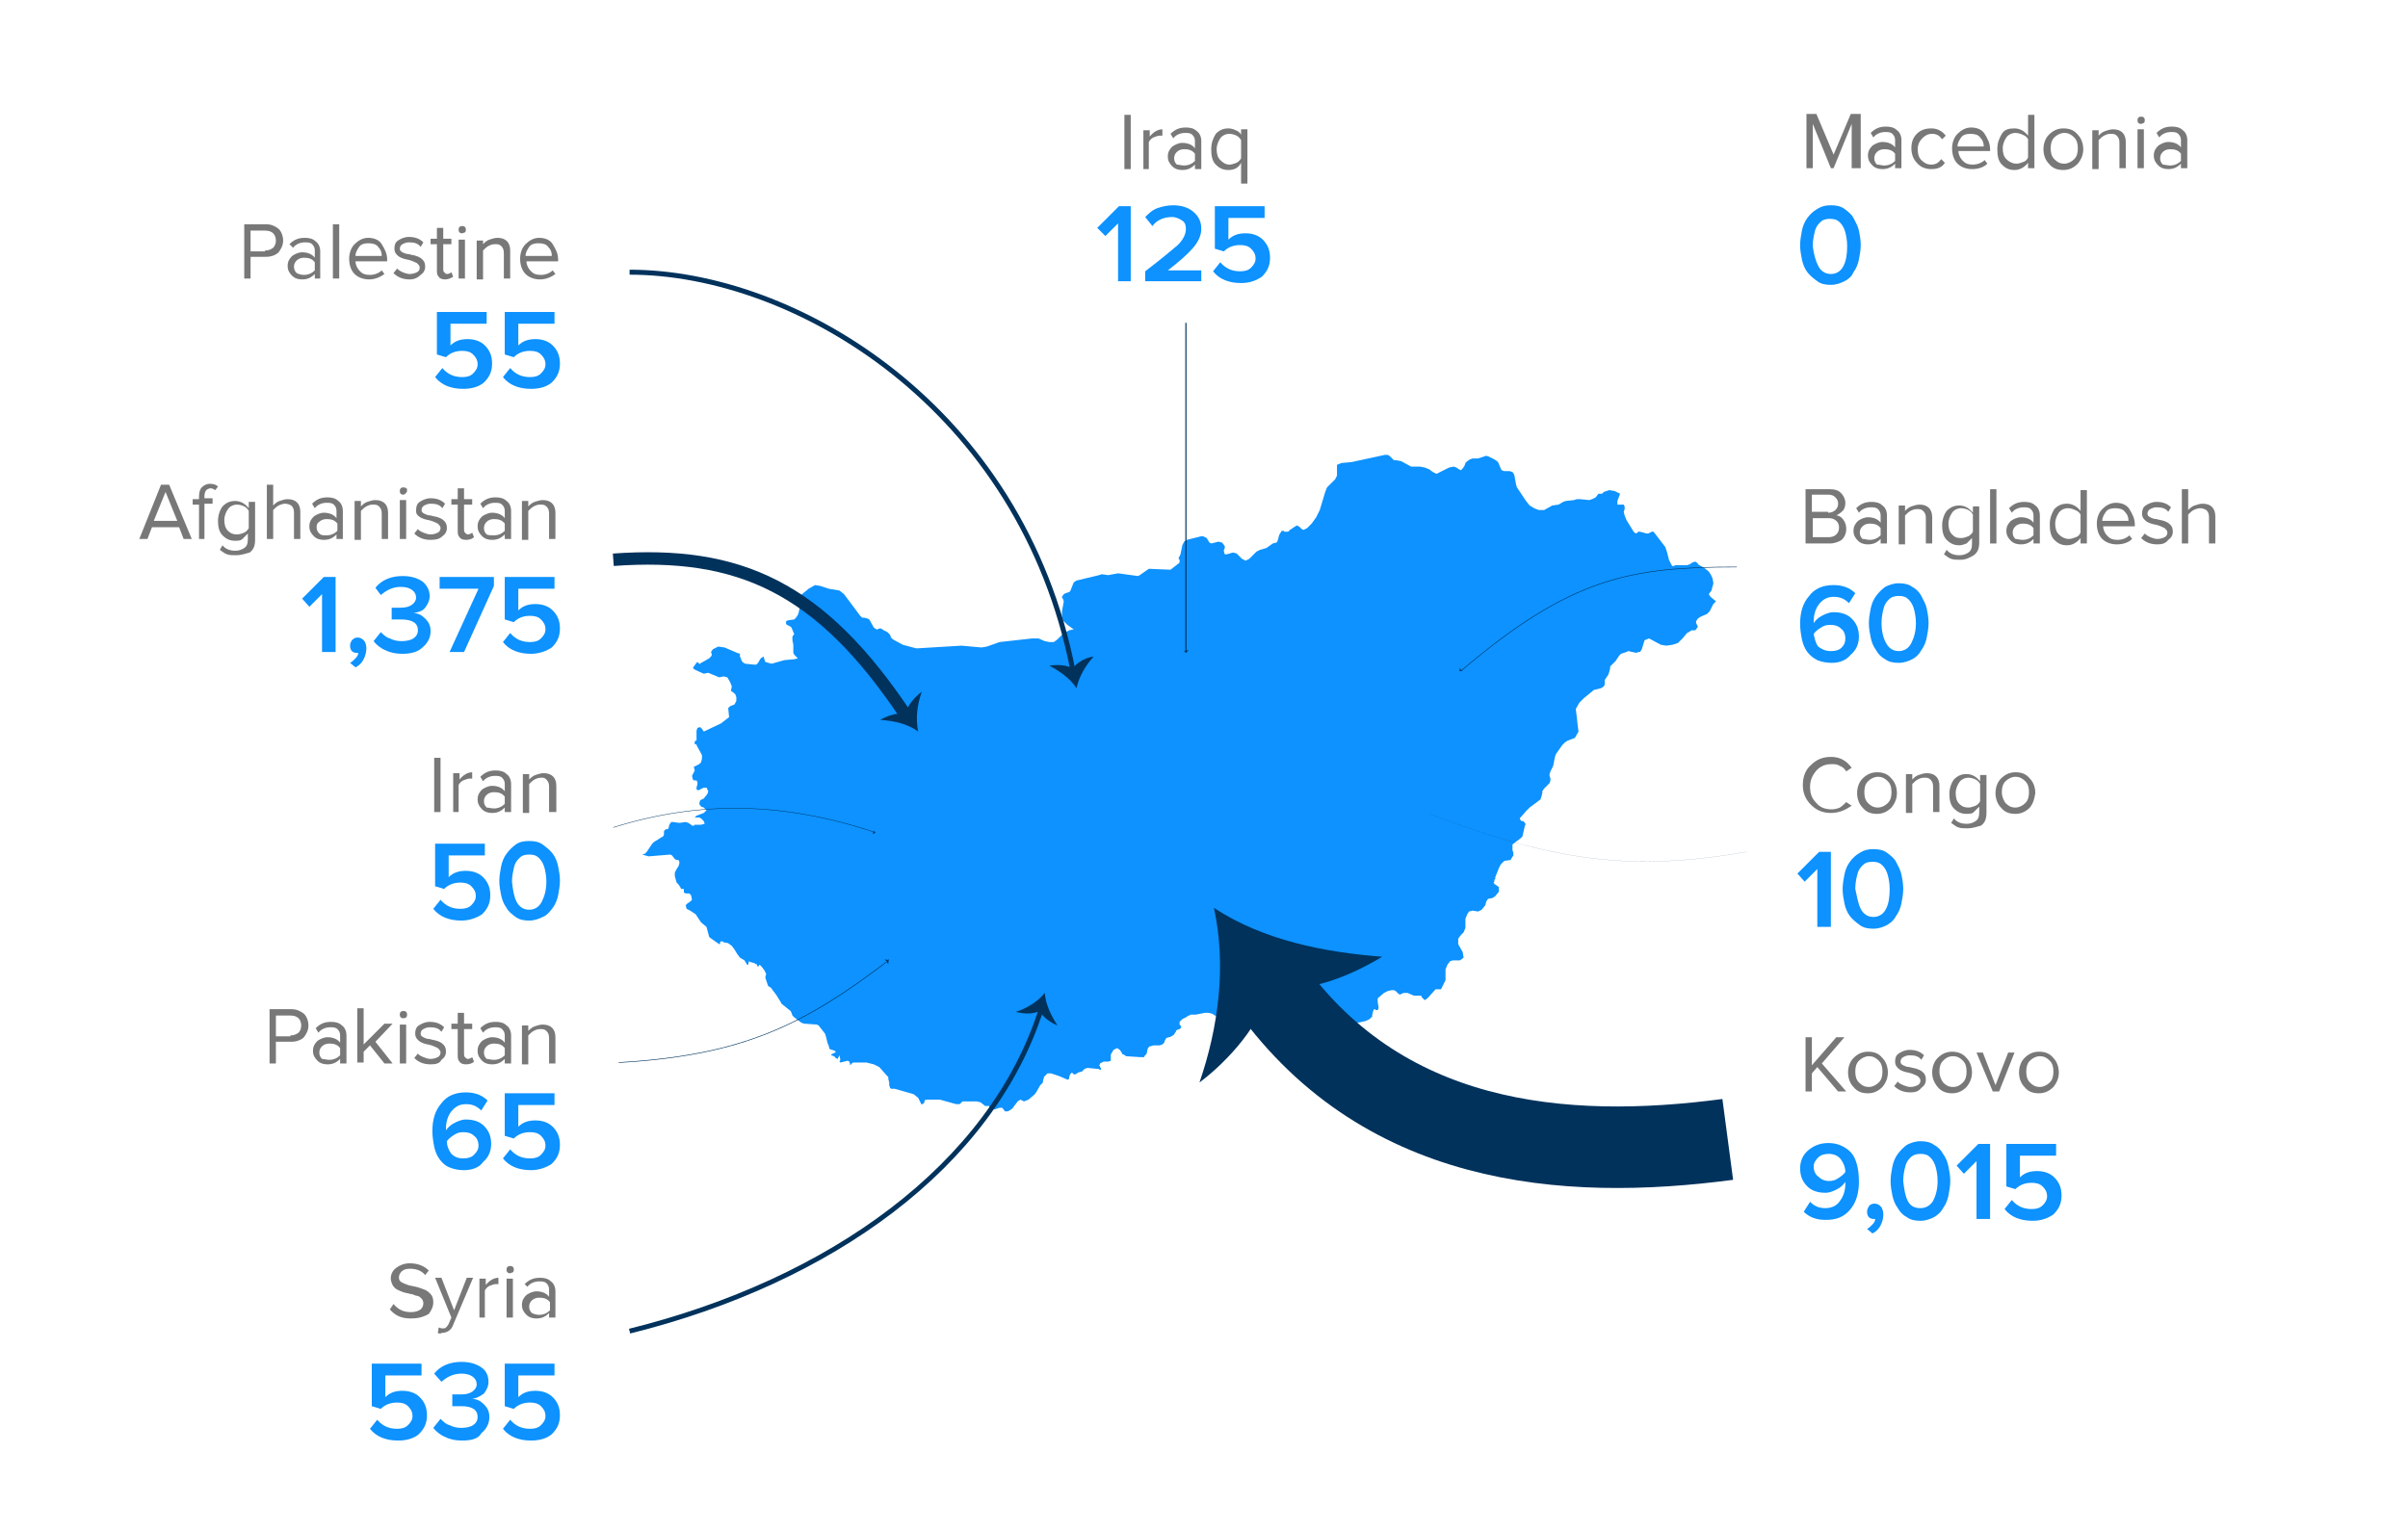 <?xml version="1.0" encoding="utf-8"?>
<!-- Generator: Adobe Illustrator 19.2.0, SVG Export Plug-In . SVG Version: 6.00 Build 0)  -->
<svg version="1.1" id="Layer_1" xmlns="http://www.w3.org/2000/svg" xmlns:xlink="http://www.w3.org/1999/xlink" x="0px" y="0px"
	 viewBox="0 0 266.2 169.3" style="enable-background:new 0 0 266.2 169.3;" xml:space="preserve">
<style type="text/css">
	.st0{fill:#0D92FF;}
	.st1{fill:#787878;}
	.st2{fill:none;stroke:#00325C;stroke-width:6.000000e-02;stroke-miterlimit:10;}
	.st3{fill:#00325C;}
	.st4{fill:none;stroke:#00325C;stroke-width:1.000000e-02;stroke-miterlimit:10;}
	.st5{fill:none;stroke:#00325C;stroke-width:0.535;stroke-miterlimit:3;}
	.st6{fill:none;stroke:#00325C;stroke-width:9.015;stroke-miterlimit:10;}
	.st7{fill:none;stroke:#00325C;stroke-width:0.55;stroke-miterlimit:10;}
	.st8{fill:none;stroke:#00325C;stroke-width:6.500000e-02;stroke-miterlimit:10;}
	.st9{fill:none;stroke:#00325C;stroke-width:1.375;stroke-miterlimit:10;}
	.st10{fill:none;stroke:#00325C;stroke-width:5.000000e-02;stroke-miterlimit:10;}
	.st11{fill:none;stroke:#00325C;stroke-width:0.125;stroke-miterlimit:10;}
</style>
<polygon class="st0" points="188.9,65.7 189.2,65.3 189.3,64.9 189.4,64.6 189.4,64.4 189.3,63.9 189.1,63.5 188.9,63.2 188.4,62.8 
	187.7,62.4 187.7,62.3 187.4,62.1 187.1,62.2 186.8,62.4 186.5,62.5 185.2,62.5 185,62.6 184.9,62.6 184.8,62.5 184.5,61.9 
	184.3,61.1 184.1,60.5 182.8,58.8 182.7,58.8 182.6,58.8 182.6,58.8 182.2,59 182,59 181.7,58.9 181.3,58.8 181.2,58.8 181.1,58.8 
	181,58.9 180.9,59 180.7,58.9 180.6,58.8 179.8,57.5 179.6,57 179.5,56.6 179.6,56.3 179.6,56 179.5,55.8 179.3,55.8 178.8,55.8 
	178.8,55.4 179.1,54.6 178.5,54.3 177.9,54.2 177.3,54.4 177.1,54.6 177.1,54.6 176.7,54.6 176.4,55 176,55.2 175.7,55.3 
	174.7,55.2 174.3,55.2 174,55.3 173.1,55.4 172.8,55.5 172.3,55.8 171.6,55.9 170.7,56.4 170.1,56.4 169.6,56.2 169.1,55.9 
	168.7,55.4 167.7,53.9 167.6,53.6 167.4,52.5 167.2,52.2 166.9,52.1 166.3,52.1 166,52 165.9,51.8 165.7,51.3 165.6,51.1 165.5,51 
	165.2,50.8 164.6,50.5 164.3,50.4 163.4,50.7 162.8,50.7 162.5,50.8 162.2,51 162,51.2 161.9,51.5 161.7,51.8 161.5,52 161.3,51.9 
	161,51.7 160.7,51.6 160.2,51.7 158.8,52.4 158.4,52.2 158,51.9 157.5,51.7 157,51.6 156.6,51.6 156,51.6 154.9,51 154.4,50.9 
	154.1,50.9 153.6,50.4 153.4,50.3 153.1,50.3 149.4,51.1 148.3,51.2 147.8,51.4 147.8,51.6 147.8,51.8 147.8,52.3 147.8,52.5 
	147.8,52.6 147.6,53 147,53.6 146.7,53.9 146.5,54.4 145.9,56.4 145.5,57.2 145,57.9 144.5,58.4 144.1,58.6 143.9,58.5 143.7,58.3 
	143.4,58.1 143.2,58.2 142.6,58.6 142.4,58.8 142,58.8 141.9,58.7 141.7,58.7 141.5,59 141.4,59.2 141.3,59.6 141.2,59.9 141.1,60 
	140.7,60.1 140,60.6 139.3,60.8 138.9,61 138.1,61.8 137.7,62 137.3,61.8 136.7,61.2 136.3,61.1 135.6,61.3 135.4,61.3 135.3,61 
	135.3,60.8 135.4,60.6 135.4,60.4 135.1,60 134.7,59.9 133.9,60.1 133.7,60 133.4,59.5 133.2,59.4 133,59.3 132.8,59.3 131.2,59.7 
	130.9,59.9 130.7,60.3 130.5,61.3 130.3,61.7 130.3,61.8 130.4,61.9 130.4,62.2 130.3,62.3 129.4,63 127,62.9 126,63.6 125.8,63.7 
	123.6,63.4 122.5,63.6 121.8,63.5 121.5,63.6 119,64.2 118.7,64.4 118.3,65.4 118.1,65.5 117.8,65.6 117.6,65.7 117.4,66 
	117.4,66.1 117.5,66.2 117.6,66.5 117.4,67.6 117.4,68.1 117.5,68.6 118,69.1 118.7,69.6 118.2,69.7 117.8,69.9 117.5,70.1 
	116.9,70.7 116.5,71 116,71 115.5,70.9 114.8,70.6 114.1,70.6 110.5,71 109.1,71.5 108.5,71.6 106.3,71.4 101.3,71.7 99.8,71.3 
	98.7,70.7 98.5,70.5 98.4,70.2 98.1,69.9 97.7,69.7 97.4,69.5 97.2,69.5 97,69.6 96.9,69.6 96.6,69.4 96.1,68.5 95.9,68.4 
	95.5,68.3 95.3,68.3 95.1,68.1 93.3,65.7 92.8,65.3 91.6,65.1 90.7,64.8 90.1,64.7 89.4,65.1 88.3,66 88.5,66.2 88.5,66.4 
	88.4,66.6 88.4,66.8 88.4,66.8 88.2,66.9 88.2,67 88.2,67.1 88.3,67.1 88.4,67.2 88.4,67.2 88.3,67.7 88.2,68 88,68.3 87.8,68.5 
	87.1,68.6 86.9,68.7 86.9,69 87,69.1 87.4,69.3 87.5,69.4 87.7,69.9 87.8,70.1 87.6,70.4 87.6,70.8 87.7,71.3 87.7,72.2 87.8,72.4 
	88,72.6 88.2,72.8 87.8,72.9 86.7,73 85.3,73.4 84.6,73.2 84.4,72.6 84.1,72.8 83.8,73.3 83.6,73.5 83.4,73.5 82.4,73.4 82.2,73.3 
	82,73.1 81.9,72.8 81.8,72.6 81.8,72.3 81.5,72.2 80.1,71.6 79.4,71.5 78.8,71.8 78.6,72.1 78.7,72.4 78.6,72.6 78.4,72.8 
	77.7,73.2 77.5,73.3 77.4,73.4 77.3,73.4 77.2,73.3 77.1,73.2 77,73.3 76.7,73.7 76.6,73.9 76.9,74.1 77.8,74.5 78.3,74.4 
	79.5,74.9 80,74.8 80.4,74.9 80.7,75.4 80.9,75.9 80.8,76.4 81.1,76.6 81.3,76.8 81.4,77.1 81.4,77.5 81.2,77.9 80.7,78.1 
	80.5,78.3 80.6,79.3 79.7,80 77.8,80.9 77.6,80.6 77.4,80.4 77.1,80.5 77,80.8 77,81.8 77,81.9 76.9,81.9 76.8,82 76.8,82.2 
	76.8,82.3 76.9,82.3 77,82.3 77,82.4 77.6,83.5 77.6,83.9 77.5,84.3 77.3,84.5 76.7,84.8 76.8,85.2 76.5,85.8 76.6,86.2 76.7,86.3 
	77,86.3 77.1,86.5 77.1,86.7 77,87.1 77,87.3 77.2,87.4 77.8,87.1 78.1,87.1 78.3,87.5 78.2,87.8 77.8,88.3 77.4,88.5 77.3,88.9 
	77.5,89.2 77.8,89.3 78,89.5 78.1,89.6 78,89.7 77.8,89.9 77,90.2 76.8,90.4 77.3,90.4 77.5,90.5 77.8,90.8 77.9,91.1 77.5,91.2 
	77.1,91.2 76.8,91.2 76.7,91.3 76.6,91.3 76.5,91.3 76.4,91.2 76.1,91 75.8,90.9 75.1,91 74.4,90.9 74.2,90.9 74,91.2 73.9,91.6 
	73.8,91.7 73.6,91.7 73.4,91.9 73.4,92.1 73.4,92.2 73.4,92.3 73.3,92.5 73.1,92.6 72.8,92.8 72.3,93.1 72.1,93.3 71.5,94.2 
	71.3,94.4 71,94.5 71.7,94.7 74.1,94.5 74.3,94.6 74.6,95 74.8,95.1 75,95.1 75.1,95.3 75.1,95.5 75,95.8 74.8,96.1 74.6,96.5 
	74.6,96.8 74.6,96.9 74.8,97.6 75,97.8 75.2,98.1 75.3,98.3 75.6,98.3 75.6,98.7 75.8,98.8 76.2,98.8 76.4,99 76.5,99.5 76.3,99.7 
	76,99.9 75.8,100.1 75.9,100.5 76.3,100.7 76.9,101.1 77.5,102 78.1,102.5 78.4,103.6 78.5,103.7 79.2,104.2 79.5,104.4 79.6,104.4 
	79.6,104.2 79.7,104.1 79.9,104.1 80,104.2 80.5,104.3 80.9,104.6 81.2,105 81.5,105.5 81.8,105.9 82.3,106.2 82.6,106.7 
	82.7,106.7 82.8,106.3 83,106.4 83.4,106.5 83.5,106.6 83.6,106.6 83.7,106.7 83.7,106.8 83.8,106.9 83.9,106.8 83.9,106.7 
	84,106.7 84.2,106.9 84.5,107.3 84.7,107.7 84.6,108.1 84.9,109 85,109.1 85.2,109.2 85.8,110 86.3,110.8 86.4,111 87.4,111.8 
	87.5,112 87.6,112.3 87.8,112.5 88.6,113.1 88.9,113.2 90.3,113.3 90.5,113.4 91.2,114.3 91.3,114.6 91.5,115.4 91.6,115.6 
	91.7,116 92,116.1 92.3,116.2 92.4,116.4 92.3,116.4 92.1,116.5 91.9,116.6 91.9,116.7 92.2,116.8 92.4,117 92.6,117.1 92.8,116.7 
	92.9,117.2 92.8,117.4 92.9,117.5 93.3,117.4 93.7,117.3 93.9,117.4 94,117.8 94.1,117.7 94.1,117.6 94.2,117.6 94.3,117.5 
	95.8,117.5 96.6,117.7 97.2,118 98,118.9 98.2,119.1 98.2,119.3 98.3,119.7 98.3,120 98.4,120.3 98.5,120.4 98.9,120.4 101,121 
	101.5,121.4 101.8,122 101.8,122.1 102,122.1 102.2,121.9 102.2,121.7 102.4,121.6 103.9,121.6 105.7,122.1 105.9,122.1 
	106.1,122.1 106.4,121.8 106.6,121.8 108,121.8 108.4,121.9 108.9,122.3 109.3,122.3 109.6,122.6 109.9,122.7 110.2,122.6 
	110.5,122.5 110.8,122.5 111.1,122.9 111.2,122.9 111.4,122.9 111.6,122.8 111.9,122.6 112.5,121.8 112.8,121.6 113.2,121.8 
	113.7,121.6 114.4,121 114.6,120.7 115,120 115.3,119.7 115.3,119.7 115.3,119.5 115.4,119.2 115.4,119.1 115.8,118.7 116.2,118.7 
	117.1,119 117.8,119.3 118,119.4 118.2,119.3 118.2,119.1 118.3,118.8 118.5,118.6 118.7,118.8 118.9,118.8 119.2,118.6 
	119.6,118.5 119.8,118.3 119.9,118.2 120.2,118.1 120.3,118.1 121.3,118.2 121.4,118.2 121.6,118.3 121.7,118.3 121.7,118.3 
	121.7,118.2 121.7,118.2 121.7,118.1 121.6,118 121.6,117.9 121.5,117.8 121.6,117.7 121.6,117.6 122,117.4 122.2,117.4 
	122.5,117.4 122.8,117.3 122.8,116.6 123.1,116.1 123.5,115.9 123.8,116.1 124,116.4 124.1,116.6 124.2,116.6 124.5,116.8 
	126,116.9 126.5,116.9 126.5,116.8 126.7,116.6 126.8,116.4 126.8,116.3 126.9,115.9 127.1,115.7 127.2,115.7 127.5,115.6 
	127.5,115.6 128.2,115.6 128.5,115.5 128.7,115.3 128.8,115 128.9,114.9 128.9,114.8 129.2,114.7 129.3,114.7 129.5,114.6 
	129.8,114.4 129.9,114.2 130,114.1 130,114 130,114 130.1,113.9 130.4,113.8 130.6,113.6 130.5,113.4 130.4,113.3 130.4,113.2 
	130.4,113.2 130.4,113 130.6,112.8 130.7,112.7 130.9,112.6 131.1,112.5 131.4,112.3 131.5,112.3 131.6,112.2 131.8,112.2 
	132.2,112.2 133.2,112 133.6,112 134,112.1 134.8,112.6 135.4,113 135.7,113.1 137.4,112.4 138,112.3 138.2,112.3 139.3,112.4 
	140,112.8 140.2,112.8 140.6,112.7 140.8,112.6 141,112.5 141.1,112.5 141.2,112.5 141.5,112.5 141.5,112.6 141.5,112.6 
	141.7,112.8 141.8,112.9 141.8,112.9 142,112.9 142.4,112.7 142.4,112.7 142.7,112.8 143.7,113.7 144.4,112.8 147.2,112.7 
	147.6,112 148.3,112.1 149,112.4 149.5,112.9 149.7,113 149.9,113.1 150.1,113.1 151,112.9 151.4,112.7 151.7,112.4 151.7,112.2 
	151.8,111.8 151.9,111.6 152,111.6 152.1,111.7 152.3,111.7 152.4,111.5 152.4,111.4 152.3,110.8 152.3,110.5 152.3,110.4 
	153,109.8 153.4,109.6 153.8,109.5 154.1,109.5 154.3,109.6 154.6,109.9 154.8,110 154.9,109.9 155.2,109.8 155.3,109.8 
	155.6,109.8 156.3,110.1 156.6,110.1 156.8,110.1 156.9,110.1 157.1,110.1 157.2,110.3 157.5,110.6 157.8,110.4 158.7,109.4 
	158.8,109.4 159.3,109.4 159.4,109.2 159.6,108.8 159.8,108.4 159.8,107.2 160,106.7 160.3,106.3 160.6,106.2 161.4,106.2 
	161.8,105.9 161.7,105.3 161.2,104.4 161.2,103.8 161.5,103.4 161.8,103.1 162,102.6 162,101.6 162.2,101.1 162.4,100.8 
	162.8,100.7 163.4,100.8 163.8,100.6 164.2,100.1 164.3,99.7 164.5,99.4 165,99.3 165.3,99.1 165.7,98.6 165.7,98.1 165.3,97.8 
	165.2,97.8 165.2,97.7 165.1,97.6 165.2,97.5 165.2,97.3 165.3,97.2 165.3,97 165.7,96 165.9,95.6 166.3,95.2 167,95.1 167.1,94.9 
	167.3,94.6 167.3,94.3 167.2,94 167.2,93.7 167.2,93.4 167.2,93.4 167.3,93.3 168.1,92.7 168.3,92.5 168.6,91.2 168.7,91.2 
	168.7,91.2 168.5,90.9 168.4,90.8 168.2,90.8 168.1,90.7 168,90.5 168.7,89.7 169.1,89.3 169.9,88.7 170.3,88.4 170.4,88.1 
	170.5,87.7 170.5,87.5 170.7,87.2 171.1,86.8 171.3,86.6 171.4,86.3 171.4,86.1 171.3,85.8 171.3,85.6 171.4,85.3 171.6,84.9 
	171.7,84.7 171.9,83.7 172,83.4 172.7,82.4 173,82.1 173.3,81.9 174.1,81.6 174.5,80.9 174.4,80.1 174.3,79.2 174.2,78.4 
	174.6,77.7 175.1,77.2 176.2,76.3 177,76.1 177.3,75.9 177.4,75.7 177.4,75.5 177.4,75.4 177.4,75.2 177.8,74.6 177.9,74.3 
	178,73.9 178,73.7 178.2,73.5 178.5,73.2 178.6,73.1 179,72.5 179.2,72.3 179.5,72.2 179.8,72.1 180,72 180.9,72.2 181.1,72.1 
	181.3,72.1 181.5,71.8 181.8,70.8 182.3,70.6 183.6,71.3 184.2,71.4 184.9,71.3 185.5,71.1 186,70.6 186.5,70 186.7,69.9 187,69.7 
	187.4,69.7 187.5,69.6 187.7,69.3 187.6,69.1 187.5,68.9 187.5,68.7 187.7,68.4 188,68.2 188.7,67.9 189,67.6 189.4,66.8 
	189.7,66.5 189.1,66 "/>
<g>
	<path class="st1" d="M205.4,18.6h-0.7v-4.9l-2,4.9h-0.3l-2-4.9v4.9h-0.7v-6h1.1l1.9,4.5l1.9-4.5h1.1V18.6z"/>
	<path class="st1" d="M210.2,18.6h-0.7v-0.5c-0.4,0.4-0.8,0.6-1.4,0.6c-0.4,0-0.8-0.1-1.1-0.4c-0.3-0.3-0.5-0.6-0.5-1.1
		c0-0.5,0.2-0.8,0.5-1.1c0.3-0.2,0.7-0.4,1.1-0.4c0.6,0,1.1,0.2,1.4,0.6v-0.8c0-0.3-0.1-0.5-0.3-0.7s-0.5-0.2-0.8-0.2
		c-0.5,0-1,0.2-1.3,0.6l-0.3-0.5c0.5-0.5,1-0.7,1.7-0.7c0.5,0,0.9,0.1,1.2,0.4c0.3,0.2,0.5,0.6,0.5,1.1V18.6z M208.3,18.3
		c0.5,0,0.9-0.2,1.2-0.5v-0.8c-0.3-0.4-0.7-0.5-1.2-0.5c-0.3,0-0.6,0.1-0.8,0.3c-0.2,0.2-0.3,0.4-0.3,0.7c0,0.3,0.1,0.5,0.3,0.7
		C207.8,18.2,208,18.3,208.3,18.3z"/>
	<path class="st1" d="M213.5,18.7c-0.6,0-1.2-0.2-1.6-0.7c-0.4-0.4-0.6-1-0.6-1.6c0-0.7,0.2-1.2,0.6-1.6c0.4-0.4,0.9-0.6,1.6-0.6
		c0.7,0,1.2,0.3,1.6,0.8l-0.4,0.4c-0.3-0.4-0.6-0.6-1.1-0.6c-0.5,0-0.8,0.2-1.1,0.5S212,16,212,16.5c0,0.5,0.1,0.9,0.4,1.2
		c0.3,0.3,0.6,0.5,1.1,0.5s0.8-0.2,1.1-0.6l0.4,0.4C214.7,18.5,214.2,18.7,213.5,18.7z"/>
	<path class="st1" d="M218,18.7c-0.6,0-1.2-0.2-1.6-0.6c-0.4-0.4-0.6-1-0.6-1.7c0-0.6,0.2-1.2,0.6-1.6c0.4-0.4,0.9-0.7,1.5-0.7
		c0.6,0,1.2,0.2,1.5,0.7s0.6,1,0.6,1.7v0.2h-3.5c0,0.4,0.2,0.8,0.5,1.1c0.3,0.3,0.6,0.4,1.1,0.4c0.5,0,1-0.2,1.3-0.5l0.3,0.4
		C219.3,18.5,218.7,18.7,218,18.7z M219.3,16.2c0-0.4-0.1-0.7-0.4-1c-0.2-0.3-0.6-0.4-1.1-0.4c-0.4,0-0.8,0.1-1,0.4
		c-0.2,0.3-0.4,0.6-0.4,1H219.3z"/>
	<path class="st1" d="M224.9,18.6h-0.7V18c-0.4,0.5-0.9,0.8-1.5,0.8c-0.6,0-1-0.2-1.4-0.6c-0.4-0.4-0.5-1-0.5-1.7
		c0-0.7,0.2-1.2,0.5-1.7s0.8-0.6,1.4-0.6c0.6,0,1.1,0.3,1.5,0.8v-2.3h0.7V18.6z M222.9,18.1c0.3,0,0.5-0.1,0.8-0.2s0.4-0.3,0.5-0.5
		v-2c-0.1-0.2-0.3-0.4-0.6-0.5c-0.2-0.1-0.5-0.2-0.8-0.2c-0.4,0-0.8,0.2-1,0.5s-0.4,0.7-0.4,1.2s0.1,0.9,0.4,1.2
		S222.5,18.1,222.9,18.1z"/>
	<path class="st1" d="M229.7,18.1c-0.4,0.4-0.9,0.7-1.6,0.7s-1.2-0.2-1.6-0.7c-0.4-0.4-0.6-1-0.6-1.6c0-0.6,0.2-1.2,0.6-1.6
		c0.4-0.4,0.9-0.7,1.6-0.7s1.2,0.2,1.6,0.7c0.4,0.4,0.6,1,0.6,1.6C230.3,17.1,230.1,17.6,229.7,18.1z M227.1,17.6
		c0.3,0.3,0.6,0.5,1.1,0.5c0.4,0,0.8-0.2,1.1-0.5s0.4-0.7,0.4-1.2c0-0.5-0.1-0.9-0.4-1.2c-0.3-0.3-0.6-0.5-1.1-0.5
		c-0.4,0-0.8,0.2-1.1,0.5c-0.3,0.3-0.4,0.7-0.4,1.2C226.7,16.9,226.8,17.3,227.1,17.6z"/>
	<path class="st1" d="M235,18.6h-0.7v-2.8c0-0.4-0.1-0.6-0.3-0.8s-0.4-0.2-0.7-0.2c-0.3,0-0.5,0.1-0.7,0.2c-0.2,0.1-0.4,0.3-0.6,0.5
		v3.2h-0.7v-4.3h0.7v0.6c0.2-0.2,0.4-0.4,0.7-0.5c0.3-0.1,0.6-0.2,0.9-0.2c0.9,0,1.4,0.5,1.4,1.4V18.6z"/>
	<path class="st1" d="M236.7,13.7c-0.1,0-0.2,0-0.3-0.1c-0.1-0.1-0.1-0.2-0.1-0.3s0-0.2,0.1-0.3c0.1-0.1,0.2-0.1,0.3-0.1
		c0.1,0,0.2,0,0.3,0.1c0.1,0.1,0.1,0.2,0.1,0.3s0,0.2-0.1,0.3C236.9,13.6,236.8,13.7,236.7,13.7z M237,18.6h-0.7v-4.3h0.7V18.6z"/>
	<path class="st1" d="M241.8,18.6h-0.7v-0.5c-0.4,0.4-0.8,0.6-1.4,0.6c-0.4,0-0.8-0.1-1.1-0.4c-0.3-0.3-0.5-0.6-0.5-1.1
		c0-0.5,0.2-0.8,0.5-1.1c0.3-0.2,0.7-0.4,1.1-0.4c0.6,0,1.1,0.2,1.4,0.6v-0.8c0-0.3-0.1-0.5-0.3-0.7c-0.2-0.2-0.5-0.2-0.8-0.2
		c-0.5,0-1,0.2-1.3,0.6l-0.3-0.5c0.5-0.5,1-0.7,1.7-0.7c0.5,0,0.9,0.1,1.2,0.4c0.3,0.2,0.5,0.6,0.5,1.1V18.6z M239.9,18.3
		c0.5,0,0.9-0.2,1.2-0.5v-0.8c-0.3-0.4-0.7-0.5-1.2-0.5c-0.3,0-0.6,0.1-0.8,0.3c-0.2,0.2-0.3,0.4-0.3,0.7c0,0.3,0.1,0.5,0.3,0.7
		C239.3,18.2,239.6,18.3,239.9,18.3z"/>
</g>
<g>
	<path class="st1" d="M202.3,60.1h-2.7v-6h2.7c0.5,0,0.9,0.1,1.2,0.4c0.3,0.3,0.5,0.7,0.5,1.1c0,0.4-0.1,0.7-0.3,0.9
		c-0.2,0.2-0.5,0.4-0.7,0.5c0.3,0,0.6,0.2,0.8,0.5c0.2,0.3,0.3,0.6,0.3,1c0,0.5-0.2,0.9-0.5,1.2C203.3,59.9,202.8,60.1,202.3,60.1z
		 M202.1,56.7c0.3,0,0.6-0.1,0.8-0.3c0.2-0.2,0.3-0.4,0.3-0.7c0-0.3-0.1-0.5-0.3-0.7s-0.4-0.3-0.8-0.3h-1.8v1.9H202.1z M202.2,59.4
		c0.3,0,0.6-0.1,0.8-0.3s0.3-0.4,0.3-0.8c0-0.3-0.1-0.5-0.3-0.7c-0.2-0.2-0.5-0.3-0.8-0.3h-1.8v2.1H202.2z"/>
	<path class="st1" d="M208.6,60.1h-0.7v-0.5c-0.4,0.4-0.8,0.6-1.4,0.6c-0.4,0-0.8-0.1-1.1-0.4c-0.3-0.3-0.5-0.6-0.5-1.1
		c0-0.5,0.2-0.8,0.5-1.1c0.3-0.2,0.7-0.4,1.1-0.4c0.6,0,1.1,0.2,1.4,0.6v-0.8c0-0.3-0.1-0.5-0.3-0.7c-0.2-0.2-0.5-0.2-0.8-0.2
		c-0.5,0-1,0.2-1.3,0.6l-0.3-0.5c0.5-0.5,1-0.7,1.7-0.7c0.5,0,0.9,0.1,1.2,0.4c0.3,0.2,0.5,0.6,0.5,1.1V60.1z M206.7,59.7
		c0.5,0,0.9-0.2,1.2-0.5v-0.8c-0.3-0.4-0.7-0.5-1.2-0.5c-0.3,0-0.6,0.1-0.8,0.3c-0.2,0.2-0.3,0.4-0.3,0.7c0,0.3,0.1,0.5,0.3,0.7
		C206.2,59.6,206.4,59.7,206.7,59.7z"/>
	<path class="st1" d="M213.6,60.1h-0.7v-2.8c0-0.4-0.1-0.6-0.3-0.8s-0.4-0.2-0.7-0.2c-0.3,0-0.5,0.1-0.7,0.2
		c-0.2,0.1-0.4,0.3-0.6,0.5v3.2h-0.7v-4.3h0.7v0.6c0.2-0.2,0.4-0.4,0.7-0.5s0.6-0.2,0.9-0.2c0.9,0,1.4,0.5,1.4,1.4V60.1z"/>
	<path class="st1" d="M216.7,61.9c-0.4,0-0.7,0-1-0.1c-0.3-0.1-0.5-0.3-0.8-0.5l0.3-0.5c0.3,0.4,0.8,0.6,1.4,0.6
		c0.4,0,0.7-0.1,1-0.3c0.3-0.2,0.4-0.5,0.4-1v-0.6c-0.2,0.2-0.4,0.4-0.6,0.6c-0.3,0.1-0.5,0.2-0.8,0.2c-0.6,0-1-0.2-1.4-0.6
		c-0.4-0.4-0.5-1-0.5-1.6s0.2-1.2,0.5-1.6c0.4-0.4,0.8-0.6,1.4-0.6c0.6,0,1.1,0.3,1.5,0.8v-0.7h0.7V60c0,0.7-0.2,1.1-0.6,1.4
		C217.7,61.7,217.3,61.9,216.7,61.9z M216.8,59.5c0.3,0,0.5-0.1,0.8-0.2c0.2-0.1,0.4-0.3,0.5-0.5v-1.9c-0.1-0.2-0.3-0.4-0.5-0.5
		c-0.2-0.1-0.5-0.2-0.8-0.2c-0.4,0-0.8,0.2-1,0.5s-0.4,0.7-0.4,1.2c0,0.5,0.1,0.9,0.4,1.2S216.3,59.5,216.8,59.5z"/>
	<path class="st1" d="M220.7,60.1h-0.7v-6h0.7V60.1z"/>
	<path class="st1" d="M225.5,60.1h-0.7v-0.5c-0.4,0.4-0.8,0.6-1.4,0.6c-0.4,0-0.8-0.1-1.1-0.4c-0.3-0.3-0.5-0.6-0.5-1.1
		c0-0.5,0.2-0.8,0.5-1.1c0.3-0.2,0.7-0.4,1.1-0.4c0.6,0,1.1,0.2,1.4,0.6v-0.8c0-0.3-0.1-0.5-0.3-0.7s-0.5-0.2-0.8-0.2
		c-0.5,0-1,0.2-1.3,0.6l-0.3-0.5c0.5-0.5,1-0.7,1.7-0.7c0.5,0,0.9,0.1,1.2,0.4c0.3,0.2,0.5,0.6,0.5,1.1V60.1z M223.6,59.7
		c0.5,0,0.9-0.2,1.2-0.5v-0.8c-0.3-0.4-0.7-0.5-1.2-0.5c-0.3,0-0.6,0.1-0.8,0.3c-0.2,0.2-0.3,0.4-0.3,0.7c0,0.3,0.1,0.5,0.3,0.7
		C223,59.6,223.3,59.7,223.6,59.7z"/>
	<path class="st1" d="M230.7,60.1H230v-0.6c-0.4,0.5-0.9,0.8-1.5,0.8c-0.6,0-1-0.2-1.4-0.6c-0.4-0.4-0.5-1-0.5-1.7
		c0-0.7,0.2-1.2,0.5-1.7c0.4-0.4,0.8-0.6,1.4-0.6c0.6,0,1.1,0.3,1.5,0.8v-2.3h0.7V60.1z M228.7,59.6c0.3,0,0.5-0.1,0.8-0.2
		s0.4-0.3,0.5-0.5v-2c-0.1-0.2-0.3-0.4-0.6-0.5c-0.2-0.1-0.5-0.2-0.8-0.2c-0.4,0-0.8,0.2-1,0.5s-0.4,0.7-0.4,1.2s0.1,0.9,0.4,1.2
		S228.3,59.6,228.7,59.6z"/>
	<path class="st1" d="M234,60.2c-0.6,0-1.2-0.2-1.6-0.6c-0.4-0.4-0.6-1-0.6-1.7c0-0.6,0.2-1.2,0.6-1.6s0.9-0.7,1.5-0.7
		c0.6,0,1.2,0.2,1.5,0.7s0.6,1,0.6,1.7v0.2h-3.5c0,0.4,0.2,0.8,0.5,1.1c0.3,0.3,0.6,0.4,1.1,0.4c0.5,0,1-0.2,1.3-0.5l0.3,0.4
		C235.3,60,234.7,60.2,234,60.2z M235.3,57.6c0-0.4-0.1-0.7-0.4-1c-0.2-0.3-0.6-0.4-1.1-0.4c-0.4,0-0.8,0.1-1,0.4
		c-0.2,0.3-0.4,0.6-0.4,1H235.3z"/>
	<path class="st1" d="M238.5,60.2c-0.7,0-1.3-0.2-1.8-0.7l0.4-0.5c0.2,0.2,0.4,0.3,0.6,0.4c0.3,0.1,0.5,0.2,0.8,0.2
		c0.3,0,0.6-0.1,0.8-0.2c0.2-0.1,0.3-0.3,0.3-0.5c0-0.2-0.1-0.3-0.3-0.5c-0.2-0.1-0.4-0.2-0.7-0.3c-0.3-0.1-0.5-0.1-0.8-0.2
		c-0.3-0.1-0.5-0.2-0.7-0.4s-0.3-0.4-0.3-0.7c0-0.4,0.1-0.7,0.4-0.9c0.3-0.2,0.7-0.4,1.2-0.4c0.7,0,1.2,0.2,1.6,0.6l-0.3,0.5
		c-0.3-0.4-0.7-0.5-1.3-0.5c-0.3,0-0.5,0.1-0.7,0.2s-0.3,0.3-0.3,0.5c0,0.2,0.1,0.3,0.3,0.4s0.4,0.2,0.7,0.2
		c0.3,0.1,0.5,0.1,0.8,0.2s0.5,0.2,0.7,0.4c0.2,0.2,0.3,0.4,0.3,0.8c0,0.4-0.2,0.7-0.5,0.9C239.4,60.1,239,60.2,238.5,60.2z"/>
	<path class="st1" d="M244.9,60.1h-0.7v-2.9c0-0.4-0.1-0.6-0.3-0.8c-0.2-0.1-0.4-0.2-0.7-0.2c-0.2,0-0.5,0.1-0.7,0.2
		c-0.2,0.1-0.4,0.3-0.6,0.5v3.2h-0.7v-6h0.7v2.3c0.2-0.2,0.4-0.4,0.7-0.5c0.3-0.1,0.6-0.2,0.9-0.2c0.9,0,1.4,0.5,1.4,1.4V60.1z"/>
</g>
<g>
	<path class="st1" d="M202.4,89.9c-0.9,0-1.6-0.3-2.2-0.9c-0.6-0.6-0.9-1.3-0.9-2.2s0.3-1.7,0.9-2.2c0.6-0.6,1.3-0.9,2.2-0.9
		c1,0,1.7,0.4,2.3,1.2l-0.6,0.4c-0.2-0.3-0.4-0.5-0.7-0.6c-0.3-0.2-0.6-0.2-0.9-0.2c-0.7,0-1.2,0.2-1.7,0.7c-0.4,0.5-0.7,1-0.7,1.8
		s0.2,1.3,0.7,1.8c0.4,0.5,1,0.7,1.7,0.7c0.3,0,0.7-0.1,0.9-0.2c0.3-0.2,0.5-0.4,0.7-0.6l0.6,0.4C204.1,89.5,203.4,89.9,202.4,89.9z
		"/>
	<path class="st1" d="M209.1,89.3c-0.4,0.4-0.9,0.7-1.6,0.7s-1.2-0.2-1.6-0.7c-0.4-0.4-0.6-1-0.6-1.6c0-0.6,0.2-1.2,0.6-1.6
		c0.4-0.4,0.9-0.7,1.6-0.7s1.2,0.2,1.6,0.7c0.4,0.4,0.6,1,0.6,1.6C209.7,88.3,209.5,88.8,209.1,89.3z M206.5,88.8
		c0.3,0.3,0.6,0.5,1.1,0.5c0.4,0,0.8-0.2,1.1-0.5s0.4-0.7,0.4-1.2c0-0.5-0.1-0.9-0.4-1.2c-0.3-0.3-0.6-0.5-1.1-0.5
		c-0.4,0-0.8,0.2-1.1,0.5c-0.3,0.3-0.4,0.7-0.4,1.2C206.1,88.1,206.2,88.5,206.5,88.8z"/>
	<path class="st1" d="M214.4,89.8h-0.7V87c0-0.4-0.1-0.6-0.3-0.8S213,86,212.7,86c-0.3,0-0.5,0.1-0.7,0.2c-0.2,0.1-0.4,0.3-0.6,0.5
		v3.2h-0.7v-4.3h0.7v0.6c0.2-0.2,0.4-0.4,0.7-0.5c0.3-0.1,0.6-0.2,0.9-0.2c0.9,0,1.4,0.5,1.4,1.4V89.8z"/>
	<path class="st1" d="M217.5,91.6c-0.4,0-0.7,0-1-0.1c-0.3-0.1-0.5-0.3-0.8-0.5l0.3-0.5c0.3,0.4,0.8,0.6,1.4,0.6
		c0.4,0,0.7-0.1,1-0.3c0.3-0.2,0.4-0.5,0.4-1v-0.6c-0.2,0.2-0.4,0.4-0.6,0.6s-0.5,0.2-0.8,0.2c-0.6,0-1-0.2-1.4-0.6
		c-0.4-0.4-0.5-1-0.5-1.6s0.2-1.2,0.5-1.6c0.4-0.4,0.8-0.6,1.4-0.6c0.6,0,1.1,0.3,1.5,0.8v-0.7h0.7v4.2c0,0.7-0.2,1.1-0.6,1.4
		C218.6,91.4,218.1,91.6,217.5,91.6z M217.6,89.3c0.3,0,0.5-0.1,0.8-0.2c0.2-0.1,0.4-0.3,0.5-0.5v-1.9c-0.1-0.2-0.3-0.4-0.5-0.5
		c-0.2-0.1-0.5-0.2-0.8-0.2c-0.4,0-0.8,0.2-1,0.5c-0.2,0.3-0.4,0.7-0.4,1.2c0,0.5,0.1,0.9,0.4,1.2S217.2,89.3,217.6,89.3z"/>
	<path class="st1" d="M224.4,89.3c-0.4,0.4-0.9,0.7-1.6,0.7s-1.2-0.2-1.6-0.7c-0.4-0.4-0.6-1-0.6-1.6c0-0.6,0.2-1.2,0.6-1.6
		c0.4-0.4,0.9-0.7,1.6-0.7s1.2,0.2,1.6,0.7c0.4,0.4,0.6,1,0.6,1.6C224.9,88.3,224.8,88.8,224.4,89.3z M221.7,88.8
		c0.3,0.3,0.6,0.5,1.1,0.5c0.4,0,0.8-0.2,1.1-0.5s0.4-0.7,0.4-1.2c0-0.5-0.1-0.9-0.4-1.2c-0.3-0.3-0.6-0.5-1.1-0.5
		c-0.4,0-0.8,0.2-1.1,0.5s-0.4,0.7-0.4,1.2C221.3,88.1,221.5,88.5,221.7,88.8z"/>
</g>
<g>
	<path class="st1" d="M204.1,120.7h-0.9l-2.3-2.7l-0.6,0.7v2h-0.7v-6h0.7v3.1l2.7-3.1h0.9l-2.5,2.9L204.1,120.7z"/>
	<path class="st1" d="M208.1,120.2c-0.4,0.4-0.9,0.7-1.6,0.7s-1.2-0.2-1.6-0.7c-0.4-0.4-0.6-1-0.6-1.6c0-0.6,0.2-1.2,0.6-1.6
		c0.4-0.4,0.9-0.7,1.6-0.7s1.2,0.2,1.6,0.7c0.4,0.4,0.6,1,0.6,1.6C208.7,119.2,208.5,119.7,208.1,120.2z M205.5,119.7
		c0.3,0.3,0.6,0.5,1.1,0.5c0.4,0,0.8-0.2,1.1-0.5s0.4-0.7,0.4-1.2c0-0.5-0.1-0.9-0.4-1.2c-0.3-0.3-0.6-0.5-1.1-0.5
		c-0.4,0-0.8,0.2-1.1,0.5s-0.4,0.7-0.4,1.2C205.1,119,205.2,119.4,205.5,119.7z"/>
	<path class="st1" d="M211.2,120.8c-0.7,0-1.3-0.2-1.8-0.7l0.4-0.5c0.1,0.2,0.4,0.3,0.6,0.4c0.3,0.1,0.5,0.2,0.8,0.2
		c0.3,0,0.6-0.1,0.8-0.2c0.2-0.1,0.3-0.3,0.3-0.5c0-0.2-0.1-0.3-0.3-0.5c-0.2-0.1-0.4-0.2-0.7-0.3c-0.3-0.1-0.5-0.1-0.8-0.2
		c-0.3-0.1-0.5-0.2-0.7-0.4s-0.3-0.4-0.3-0.7c0-0.4,0.1-0.7,0.4-0.9c0.3-0.2,0.7-0.4,1.2-0.4c0.7,0,1.2,0.2,1.6,0.6l-0.3,0.5
		c-0.3-0.4-0.7-0.5-1.3-0.5c-0.3,0-0.5,0.1-0.7,0.2c-0.2,0.1-0.3,0.3-0.3,0.5c0,0.2,0.1,0.3,0.3,0.4s0.4,0.2,0.7,0.2
		c0.3,0.1,0.5,0.1,0.8,0.2c0.3,0.1,0.5,0.2,0.7,0.4c0.2,0.2,0.3,0.4,0.3,0.8c0,0.4-0.2,0.7-0.5,0.9
		C212.1,120.7,211.7,120.8,211.2,120.8z"/>
	<path class="st1" d="M217.4,120.2c-0.4,0.4-0.9,0.7-1.6,0.7c-0.6,0-1.2-0.2-1.6-0.7s-0.6-1-0.6-1.6c0-0.6,0.2-1.2,0.6-1.6
		c0.4-0.4,0.9-0.7,1.6-0.7c0.6,0,1.2,0.2,1.6,0.7c0.4,0.4,0.6,1,0.6,1.6C218,119.2,217.8,119.7,217.4,120.2z M214.8,119.7
		c0.3,0.3,0.6,0.5,1.1,0.5s0.8-0.2,1.1-0.5s0.4-0.7,0.4-1.2c0-0.5-0.1-0.9-0.4-1.2c-0.3-0.3-0.6-0.5-1.1-0.5s-0.8,0.2-1.1,0.5
		c-0.3,0.3-0.4,0.7-0.4,1.2C214.4,119,214.6,119.4,214.8,119.7z"/>
	<path class="st1" d="M221,120.7h-0.7l-1.8-4.3h0.7l1.4,3.6l1.4-3.6h0.7L221,120.7z"/>
	<path class="st1" d="M227,120.2c-0.4,0.4-0.9,0.7-1.6,0.7s-1.2-0.2-1.6-0.7c-0.4-0.4-0.6-1-0.6-1.6c0-0.6,0.2-1.2,0.6-1.6
		c0.4-0.4,0.9-0.7,1.6-0.7s1.2,0.2,1.6,0.7c0.4,0.4,0.6,1,0.6,1.6C227.6,119.2,227.4,119.7,227,120.2z M224.4,119.7
		c0.3,0.3,0.6,0.5,1.1,0.5c0.4,0,0.8-0.2,1.1-0.5s0.4-0.7,0.4-1.2c0-0.5-0.1-0.9-0.4-1.2c-0.3-0.3-0.6-0.5-1.1-0.5
		c-0.4,0-0.8,0.2-1.1,0.5c-0.3,0.3-0.4,0.7-0.4,1.2C224,119,224.1,119.4,224.4,119.7z"/>
</g>
<g>
	<path class="st1" d="M27.7,30.8H27v-6h2.4c0.6,0,1,0.2,1.4,0.5c0.3,0.3,0.5,0.8,0.5,1.3c0,0.5-0.2,0.9-0.5,1.3
		c-0.3,0.3-0.8,0.5-1.4,0.5h-1.7V30.8z M29.3,27.7c0.4,0,0.6-0.1,0.9-0.3c0.2-0.2,0.3-0.5,0.3-0.8s-0.1-0.6-0.3-0.8
		c-0.2-0.2-0.5-0.3-0.9-0.3h-1.6v2.3H29.3z"/>
	<path class="st1" d="M35.5,30.8h-0.7v-0.5c-0.4,0.4-0.8,0.6-1.4,0.6c-0.4,0-0.8-0.1-1.1-0.4c-0.3-0.3-0.5-0.6-0.5-1.1
		c0-0.5,0.2-0.8,0.5-1.1c0.3-0.2,0.7-0.4,1.1-0.4c0.6,0,1.1,0.2,1.4,0.6v-0.8c0-0.3-0.1-0.5-0.3-0.7c-0.2-0.2-0.5-0.2-0.8-0.2
		c-0.5,0-1,0.2-1.3,0.6L32,27c0.5-0.5,1-0.7,1.7-0.7c0.5,0,0.9,0.1,1.2,0.4c0.3,0.2,0.5,0.6,0.5,1.1V30.8z M33.6,30.4
		c0.5,0,0.9-0.2,1.2-0.5V29c-0.3-0.4-0.7-0.5-1.2-0.5c-0.3,0-0.6,0.1-0.8,0.3c-0.2,0.2-0.3,0.4-0.3,0.7c0,0.3,0.1,0.5,0.3,0.7
		C33,30.3,33.3,30.4,33.6,30.4z"/>
	<path class="st1" d="M37.5,30.8h-0.7v-6h0.7V30.8z"/>
	<path class="st1" d="M40.8,30.9c-0.6,0-1.2-0.2-1.6-0.6c-0.4-0.4-0.6-1-0.6-1.7c0-0.6,0.2-1.2,0.6-1.6s0.9-0.7,1.5-0.7
		c0.6,0,1.2,0.2,1.5,0.7s0.6,1,0.6,1.7v0.2h-3.5c0,0.4,0.2,0.8,0.5,1.1c0.3,0.3,0.6,0.4,1.1,0.4c0.5,0,1-0.2,1.3-0.5l0.3,0.4
		C42.1,30.6,41.5,30.9,40.8,30.9z M42.2,28.3c0-0.4-0.1-0.7-0.4-1c-0.2-0.3-0.6-0.4-1.1-0.4c-0.4,0-0.8,0.1-1,0.4
		c-0.2,0.3-0.4,0.6-0.4,1H42.2z"/>
	<path class="st1" d="M45.3,30.9c-0.7,0-1.3-0.2-1.8-0.7l0.4-0.5c0.2,0.2,0.4,0.3,0.6,0.4c0.3,0.1,0.5,0.2,0.8,0.2
		c0.3,0,0.6-0.1,0.8-0.2c0.2-0.1,0.3-0.3,0.3-0.5c0-0.2-0.1-0.3-0.3-0.5c-0.2-0.1-0.4-0.2-0.7-0.3c-0.3-0.1-0.5-0.1-0.8-0.2
		c-0.3-0.1-0.5-0.2-0.7-0.4s-0.3-0.4-0.3-0.7c0-0.4,0.1-0.7,0.4-0.9c0.3-0.2,0.7-0.4,1.2-0.4c0.7,0,1.2,0.2,1.6,0.6l-0.3,0.5
		c-0.3-0.4-0.7-0.5-1.3-0.5c-0.3,0-0.5,0.1-0.7,0.2s-0.3,0.3-0.3,0.5c0,0.2,0.1,0.3,0.3,0.4s0.4,0.2,0.7,0.2
		c0.3,0.1,0.5,0.1,0.8,0.2s0.5,0.2,0.7,0.4c0.2,0.2,0.3,0.4,0.3,0.8c0,0.4-0.2,0.7-0.5,0.9C46.2,30.7,45.8,30.9,45.3,30.9z"/>
	<path class="st1" d="M49.2,30.9c-0.3,0-0.6-0.1-0.7-0.3c-0.2-0.2-0.2-0.4-0.2-0.8V27h-0.7v-0.6h0.7v-1.2h0.7v1.2h0.9V27h-0.9v2.7
		c0,0.2,0,0.3,0.1,0.4c0.1,0.1,0.2,0.2,0.3,0.2c0.2,0,0.4-0.1,0.5-0.2l0.2,0.5C49.8,30.8,49.5,30.9,49.2,30.9z"/>
	<path class="st1" d="M51.1,25.8c-0.1,0-0.2,0-0.3-0.1c-0.1-0.1-0.1-0.2-0.1-0.3s0-0.2,0.1-0.3c0.1-0.1,0.2-0.1,0.3-0.1
		c0.1,0,0.2,0,0.3,0.1c0.1,0.1,0.1,0.2,0.1,0.3s0,0.2-0.1,0.3C51.3,25.7,51.2,25.8,51.1,25.8z M51.4,30.8h-0.7v-4.3h0.7V30.8z"/>
	<path class="st1" d="M56.4,30.8h-0.7v-2.8c0-0.4-0.1-0.6-0.3-0.8s-0.4-0.2-0.7-0.2c-0.3,0-0.5,0.1-0.7,0.2
		c-0.2,0.1-0.4,0.3-0.6,0.5v3.2h-0.7v-4.3h0.7V27c0.2-0.2,0.4-0.4,0.7-0.5c0.3-0.1,0.6-0.2,0.9-0.2c0.9,0,1.4,0.5,1.4,1.4V30.8z"/>
	<path class="st1" d="M59.7,30.9c-0.6,0-1.2-0.2-1.6-0.6c-0.4-0.4-0.6-1-0.6-1.7c0-0.6,0.2-1.2,0.6-1.6c0.4-0.4,0.9-0.7,1.5-0.7
		c0.6,0,1.2,0.2,1.5,0.7s0.6,1,0.6,1.7v0.2h-3.5c0,0.4,0.2,0.8,0.5,1.1c0.3,0.3,0.6,0.4,1.1,0.4c0.5,0,1-0.2,1.3-0.5l0.3,0.4
		C61,30.6,60.4,30.9,59.7,30.9z M61,28.3c0-0.4-0.1-0.7-0.4-1c-0.2-0.3-0.6-0.4-1.1-0.4c-0.4,0-0.8,0.1-1,0.4
		c-0.2,0.3-0.4,0.6-0.4,1H61z"/>
</g>
<g>
	<g>
		<path class="st1" d="M125,18.7h-0.7v-6h0.7V18.7z"/>
		<path class="st1" d="M127.1,18.7h-0.7v-4.3h0.7v0.7c0.4-0.5,0.9-0.8,1.4-0.8V15c-0.1,0-0.2,0-0.3,0c-0.2,0-0.4,0.1-0.7,0.2
			c-0.2,0.1-0.4,0.3-0.5,0.5V18.7z"/>
		<path class="st1" d="M132.8,18.7h-0.7v-0.5c-0.4,0.4-0.8,0.6-1.4,0.6c-0.4,0-0.8-0.1-1.1-0.4c-0.3-0.3-0.5-0.6-0.5-1.1
			c0-0.5,0.2-0.8,0.5-1.1c0.3-0.2,0.7-0.4,1.1-0.4c0.6,0,1.1,0.2,1.4,0.6v-0.8c0-0.3-0.1-0.5-0.3-0.7s-0.5-0.2-0.8-0.2
			c-0.5,0-1,0.2-1.3,0.6l-0.3-0.5c0.5-0.5,1-0.7,1.7-0.7c0.5,0,0.9,0.1,1.2,0.4c0.3,0.2,0.5,0.6,0.5,1.1V18.7z M130.9,18.3
			c0.5,0,0.9-0.2,1.2-0.5V17c-0.3-0.4-0.7-0.5-1.2-0.5c-0.3,0-0.6,0.1-0.8,0.3c-0.2,0.2-0.3,0.4-0.3,0.7c0,0.3,0.1,0.5,0.3,0.7
			C130.3,18.2,130.6,18.3,130.9,18.3z"/>
		<path class="st1" d="M135.8,18.8c-0.6,0-1-0.2-1.4-0.6c-0.4-0.4-0.5-1-0.5-1.7c0-0.7,0.2-1.2,0.5-1.7c0.4-0.4,0.8-0.6,1.4-0.6
			c0.3,0,0.6,0.1,0.8,0.2c0.3,0.1,0.5,0.3,0.6,0.5v-0.6h0.7v6h-0.7V18C136.9,18.6,136.4,18.8,135.8,18.8z M135.9,18.2
			c0.3,0,0.5-0.1,0.8-0.2c0.2-0.1,0.4-0.3,0.5-0.5v-2c-0.1-0.2-0.3-0.4-0.5-0.5c-0.2-0.1-0.5-0.2-0.8-0.2c-0.4,0-0.8,0.2-1,0.5
			s-0.4,0.7-0.4,1.2c0,0.5,0.1,0.9,0.4,1.2C135.2,18,135.5,18.2,135.9,18.2z"/>
	</g>
</g>
<g>
	<path class="st1" d="M45.4,145.8c-1,0-1.7-0.3-2.3-1l0.4-0.6c0.5,0.6,1.1,0.9,1.9,0.9c0.5,0,0.8-0.1,1.1-0.3
		c0.2-0.2,0.3-0.4,0.3-0.7c0-0.2-0.1-0.4-0.2-0.5c-0.1-0.1-0.3-0.3-0.5-0.3s-0.4-0.2-0.7-0.2c-0.3-0.1-0.5-0.1-0.8-0.2
		c-0.3-0.1-0.5-0.2-0.7-0.3c-0.2-0.1-0.4-0.3-0.5-0.5c-0.1-0.2-0.2-0.5-0.2-0.7c0-0.5,0.2-0.9,0.6-1.2c0.4-0.3,0.9-0.5,1.5-0.5
		c0.9,0,1.6,0.3,2.1,0.8L47,141c-0.4-0.5-1-0.7-1.7-0.7c-0.4,0-0.7,0.1-0.9,0.3c-0.2,0.2-0.3,0.4-0.3,0.7c0,0.2,0.1,0.4,0.3,0.5
		c0.2,0.1,0.4,0.2,0.7,0.3c0.3,0.1,0.5,0.1,0.9,0.2s0.6,0.2,0.9,0.3c0.3,0.1,0.5,0.3,0.7,0.5c0.2,0.2,0.3,0.5,0.3,0.9
		c0,0.5-0.2,0.9-0.5,1.3C46.7,145.7,46.1,145.8,45.4,145.8z"/>
	<path class="st1" d="M48.4,147.4l0.1-0.6c0.1,0,0.2,0.1,0.4,0.1c0.2,0,0.3,0,0.4-0.1c0.1-0.1,0.2-0.2,0.3-0.4l0.3-0.7l-1.8-4.4h0.7
		l1.4,3.6l1.4-3.6h0.7l-2.2,5.2c-0.2,0.6-0.7,0.9-1.3,0.9C48.7,147.5,48.6,147.5,48.4,147.4z"/>
	<path class="st1" d="M53.7,145.7h-0.7v-4.3h0.7v0.7c0.4-0.5,0.9-0.8,1.4-0.8v0.7c-0.1,0-0.2,0-0.3,0c-0.2,0-0.4,0.1-0.7,0.2
		c-0.2,0.1-0.4,0.3-0.5,0.5V145.7z"/>
	<path class="st1" d="M56.4,140.8c-0.1,0-0.2,0-0.3-0.1c-0.1-0.1-0.1-0.2-0.1-0.3s0-0.2,0.1-0.3c0.1-0.1,0.2-0.1,0.3-0.1
		c0.1,0,0.2,0,0.3,0.1c0.1,0.1,0.1,0.2,0.1,0.3s0,0.2-0.1,0.3C56.6,140.7,56.5,140.8,56.4,140.8z M56.7,145.7H56v-4.3h0.7V145.7z"/>
	<path class="st1" d="M61.4,145.7h-0.7v-0.5c-0.4,0.4-0.8,0.6-1.4,0.6c-0.4,0-0.8-0.1-1.1-0.4c-0.3-0.3-0.5-0.6-0.5-1.1
		c0-0.5,0.2-0.8,0.5-1.1c0.3-0.2,0.7-0.4,1.1-0.4c0.6,0,1.1,0.2,1.4,0.6v-0.8c0-0.3-0.1-0.5-0.3-0.7s-0.5-0.2-0.8-0.2
		c-0.5,0-1,0.2-1.3,0.6L58,142c0.5-0.5,1-0.7,1.7-0.7c0.5,0,0.9,0.1,1.2,0.4c0.3,0.2,0.5,0.6,0.5,1.1V145.7z M59.6,145.4
		c0.5,0,0.9-0.2,1.2-0.5V144c-0.3-0.4-0.7-0.5-1.2-0.5c-0.3,0-0.6,0.1-0.8,0.3c-0.2,0.2-0.3,0.4-0.3,0.7c0,0.3,0.1,0.5,0.3,0.7
		C59,145.3,59.3,145.4,59.6,145.4z"/>
</g>
<g>
	<path class="st1" d="M21.2,59.6h-0.9l-0.5-1.3h-3l-0.5,1.3h-0.9l2.4-6h0.9L21.2,59.6z M19.6,57.6l-1.3-3.2L17,57.6H19.6z"/>
	<path class="st1" d="M22.7,59.6H22v-3.8h-0.7v-0.6H22v-0.3c0-0.4,0.1-0.8,0.3-1c0.2-0.2,0.5-0.4,0.9-0.4c0.4,0,0.7,0.1,0.9,0.3
		l-0.3,0.4c-0.2-0.1-0.3-0.2-0.5-0.2c-0.2,0-0.4,0.1-0.5,0.2s-0.2,0.4-0.2,0.6v0.3h0.9v0.6h-0.9V59.6z"/>
	<path class="st1" d="M26.1,61.4c-0.4,0-0.7,0-1-0.1c-0.3-0.1-0.5-0.3-0.8-0.5l0.3-0.5c0.3,0.4,0.8,0.6,1.4,0.6c0.4,0,0.7-0.1,1-0.3
		c0.3-0.2,0.4-0.5,0.4-1v-0.6c-0.2,0.2-0.4,0.4-0.6,0.6s-0.5,0.2-0.8,0.2c-0.6,0-1-0.2-1.4-0.6c-0.4-0.4-0.5-1-0.5-1.6
		s0.2-1.2,0.5-1.6c0.4-0.4,0.8-0.6,1.4-0.6c0.6,0,1.1,0.3,1.5,0.8v-0.7h0.7v4.2c0,0.7-0.2,1.1-0.6,1.4
		C27.2,61.2,26.7,61.4,26.1,61.4z M26.2,59.1c0.3,0,0.5-0.1,0.8-0.2c0.2-0.1,0.4-0.3,0.5-0.5v-1.9c-0.1-0.2-0.3-0.4-0.5-0.5
		c-0.2-0.1-0.5-0.2-0.8-0.2c-0.4,0-0.8,0.2-1,0.5c-0.2,0.3-0.4,0.7-0.4,1.2c0,0.5,0.1,0.9,0.4,1.2S25.8,59.1,26.2,59.1z"/>
	<path class="st1" d="M33.2,59.6h-0.7v-2.9c0-0.4-0.1-0.6-0.3-0.8c-0.2-0.1-0.4-0.2-0.7-0.2c-0.2,0-0.5,0.1-0.7,0.2
		c-0.2,0.1-0.4,0.3-0.6,0.5v3.2h-0.7v-6h0.7v2.3c0.2-0.2,0.4-0.4,0.7-0.5c0.3-0.1,0.6-0.2,0.9-0.2c0.9,0,1.4,0.5,1.4,1.4V59.6z"/>
	<path class="st1" d="M37.9,59.6h-0.7v-0.5c-0.4,0.4-0.8,0.6-1.4,0.6c-0.4,0-0.8-0.1-1.1-0.4c-0.3-0.3-0.5-0.6-0.5-1.1
		c0-0.5,0.2-0.8,0.5-1.1c0.3-0.2,0.7-0.4,1.1-0.4c0.6,0,1.1,0.2,1.4,0.6v-0.8c0-0.3-0.1-0.5-0.3-0.7s-0.5-0.2-0.8-0.2
		c-0.5,0-1,0.2-1.3,0.6l-0.3-0.5c0.5-0.5,1-0.7,1.7-0.7c0.5,0,0.9,0.1,1.2,0.4c0.3,0.2,0.5,0.6,0.5,1.1V59.6z M36.1,59.2
		c0.5,0,0.9-0.2,1.2-0.5v-0.8c-0.3-0.4-0.7-0.5-1.2-0.5c-0.3,0-0.6,0.1-0.8,0.3C35.1,57.8,35,58,35,58.3c0,0.3,0.1,0.5,0.3,0.7
		C35.5,59.2,35.7,59.2,36.1,59.2z"/>
	<path class="st1" d="M42.9,59.6h-0.7v-2.8c0-0.4-0.1-0.6-0.3-0.8s-0.4-0.2-0.7-0.2c-0.3,0-0.5,0.1-0.7,0.2
		c-0.2,0.1-0.4,0.3-0.6,0.5v3.2h-0.7v-4.3h0.7v0.6c0.2-0.2,0.4-0.4,0.7-0.5c0.3-0.1,0.6-0.2,0.9-0.2c0.9,0,1.4,0.5,1.4,1.4V59.6z"/>
	<path class="st1" d="M44.6,54.7c-0.1,0-0.2,0-0.3-0.1c-0.1-0.1-0.1-0.2-0.1-0.3s0-0.2,0.1-0.3c0.1-0.1,0.2-0.1,0.3-0.1
		c0.1,0,0.2,0,0.3,0.1C45,54,45,54.1,45,54.2s0,0.2-0.1,0.3C44.8,54.6,44.7,54.7,44.6,54.7z M44.9,59.6h-0.7v-4.3h0.7V59.6z"/>
	<path class="st1" d="M47.6,59.7c-0.7,0-1.3-0.2-1.8-0.7l0.4-0.5c0.1,0.2,0.4,0.3,0.6,0.4c0.3,0.1,0.5,0.2,0.8,0.2
		c0.3,0,0.6-0.1,0.8-0.2c0.2-0.1,0.3-0.3,0.3-0.5c0-0.2-0.1-0.3-0.3-0.5c-0.2-0.1-0.4-0.2-0.7-0.3c-0.3-0.1-0.5-0.1-0.8-0.2
		c-0.3-0.1-0.5-0.2-0.7-0.4S46,56.7,46,56.4c0-0.4,0.1-0.7,0.4-0.9c0.3-0.2,0.7-0.4,1.2-0.4c0.7,0,1.2,0.2,1.6,0.6l-0.3,0.5
		c-0.3-0.4-0.7-0.5-1.3-0.5c-0.3,0-0.5,0.1-0.7,0.2c-0.2,0.1-0.3,0.3-0.3,0.5c0,0.2,0.1,0.3,0.3,0.4s0.4,0.2,0.7,0.2
		c0.3,0.1,0.5,0.1,0.8,0.2c0.3,0.1,0.5,0.2,0.7,0.4c0.2,0.2,0.3,0.4,0.3,0.8c0,0.4-0.2,0.7-0.5,0.9C48.6,59.6,48.2,59.7,47.6,59.7z"
		/>
	<path class="st1" d="M51.5,59.7c-0.3,0-0.6-0.1-0.7-0.3c-0.2-0.2-0.2-0.4-0.2-0.8v-2.8h-0.7v-0.6h0.7v-1.2h0.7v1.2h0.9v0.6h-0.9
		v2.7c0,0.2,0,0.3,0.1,0.4s0.2,0.2,0.3,0.2c0.2,0,0.4-0.1,0.5-0.2l0.2,0.5C52.2,59.6,51.9,59.7,51.5,59.7z"/>
	<path class="st1" d="M56.5,59.6h-0.7v-0.5c-0.4,0.4-0.8,0.6-1.4,0.6c-0.4,0-0.8-0.1-1.1-0.4c-0.3-0.3-0.5-0.6-0.5-1.1
		c0-0.5,0.2-0.8,0.5-1.1c0.3-0.2,0.7-0.4,1.1-0.4c0.6,0,1.1,0.2,1.4,0.6v-0.8c0-0.3-0.1-0.5-0.3-0.7c-0.2-0.2-0.5-0.2-0.8-0.2
		c-0.5,0-1,0.2-1.3,0.6l-0.3-0.5c0.5-0.5,1-0.7,1.7-0.7c0.5,0,0.9,0.1,1.2,0.4c0.3,0.2,0.5,0.6,0.5,1.1V59.6z M54.6,59.2
		c0.5,0,0.9-0.2,1.2-0.5v-0.8c-0.3-0.4-0.7-0.5-1.2-0.5c-0.3,0-0.6,0.1-0.8,0.3c-0.2,0.2-0.3,0.4-0.3,0.7c0,0.3,0.1,0.5,0.3,0.7
		C54,59.2,54.3,59.2,54.6,59.2z"/>
	<path class="st1" d="M61.4,59.6h-0.7v-2.8c0-0.4-0.1-0.6-0.3-0.8s-0.4-0.2-0.7-0.2c-0.3,0-0.5,0.1-0.7,0.2
		c-0.2,0.1-0.4,0.3-0.6,0.5v3.2h-0.7v-4.3h0.7v0.6c0.2-0.2,0.4-0.4,0.7-0.5s0.6-0.2,0.9-0.2c0.9,0,1.4,0.5,1.4,1.4V59.6z"/>
</g>
<g>
	<path class="st1" d="M48.7,89.8H48v-6h0.7V89.8z"/>
	<path class="st1" d="M50.8,89.8h-0.7v-4.3h0.7v0.7c0.4-0.5,0.9-0.8,1.4-0.8v0.7c-0.1,0-0.2,0-0.3,0c-0.2,0-0.4,0.1-0.7,0.2
		c-0.2,0.1-0.4,0.3-0.5,0.5V89.8z"/>
	<path class="st1" d="M56.5,89.8h-0.7v-0.5c-0.4,0.4-0.8,0.6-1.4,0.6c-0.4,0-0.8-0.1-1.1-0.4c-0.3-0.3-0.5-0.6-0.5-1.1
		c0-0.5,0.2-0.8,0.5-1.1c0.3-0.2,0.7-0.4,1.1-0.4c0.6,0,1.1,0.2,1.4,0.6v-0.8c0-0.3-0.1-0.5-0.3-0.7s-0.5-0.2-0.8-0.2
		c-0.5,0-1,0.2-1.3,0.6l-0.3-0.5c0.5-0.5,1-0.7,1.7-0.7c0.5,0,0.9,0.1,1.2,0.4c0.3,0.2,0.5,0.6,0.5,1.1V89.8z M54.6,89.4
		c0.5,0,0.9-0.2,1.2-0.5v-0.8c-0.3-0.4-0.7-0.5-1.2-0.5c-0.3,0-0.6,0.1-0.8,0.3c-0.2,0.2-0.3,0.4-0.3,0.7c0,0.3,0.1,0.5,0.3,0.7
		C54,89.3,54.3,89.4,54.6,89.4z"/>
	<path class="st1" d="M61.4,89.8h-0.7V87c0-0.4-0.1-0.6-0.3-0.8S60.1,86,59.8,86c-0.3,0-0.5,0.1-0.7,0.2c-0.2,0.1-0.4,0.3-0.6,0.5
		v3.2h-0.7v-4.3h0.7v0.6c0.2-0.2,0.4-0.4,0.7-0.5c0.3-0.1,0.6-0.2,0.9-0.2c0.9,0,1.4,0.5,1.4,1.4V89.8z"/>
</g>
<g>
	<path class="st1" d="M30.5,117.6h-0.7v-6h2.4c0.6,0,1,0.2,1.4,0.5c0.3,0.3,0.5,0.8,0.5,1.3c0,0.5-0.2,0.9-0.5,1.3
		c-0.3,0.3-0.8,0.5-1.4,0.5h-1.7V117.6z M32.1,114.5c0.4,0,0.6-0.1,0.9-0.3c0.2-0.2,0.3-0.5,0.3-0.8s-0.1-0.6-0.3-0.8
		c-0.2-0.2-0.5-0.3-0.9-0.3h-1.6v2.3H32.1z"/>
	<path class="st1" d="M38.3,117.6h-0.7v-0.5c-0.4,0.4-0.8,0.6-1.4,0.6c-0.4,0-0.8-0.1-1.1-0.4c-0.3-0.3-0.5-0.6-0.5-1.1
		c0-0.5,0.2-0.8,0.5-1.1c0.3-0.2,0.7-0.4,1.1-0.4c0.6,0,1.1,0.2,1.4,0.6v-0.8c0-0.3-0.1-0.5-0.3-0.7s-0.5-0.2-0.8-0.2
		c-0.5,0-1,0.2-1.3,0.6l-0.3-0.5c0.5-0.5,1-0.7,1.7-0.7c0.5,0,0.9,0.1,1.2,0.4c0.3,0.2,0.5,0.6,0.5,1.1V117.6z M36.4,117.2
		c0.5,0,0.9-0.2,1.2-0.5v-0.8c-0.3-0.4-0.7-0.5-1.2-0.5c-0.3,0-0.6,0.1-0.8,0.3c-0.2,0.2-0.3,0.4-0.3,0.7c0,0.3,0.1,0.5,0.3,0.7
		C35.8,117.1,36.1,117.2,36.4,117.2z"/>
	<path class="st1" d="M43.4,117.6h-0.9l-1.6-2l-0.7,0.7v1.2h-0.7v-6h0.7v4l2.3-2.3h0.9l-1.9,2L43.4,117.6z"/>
	<path class="st1" d="M44.6,112.6c-0.1,0-0.2,0-0.3-0.1c-0.1-0.1-0.1-0.2-0.1-0.3s0-0.2,0.1-0.3c0.1-0.1,0.2-0.1,0.3-0.1
		c0.1,0,0.2,0,0.3,0.1c0.1,0.1,0.1,0.2,0.1,0.3s0,0.2-0.1,0.3C44.8,112.6,44.7,112.6,44.6,112.6z M44.9,117.6h-0.7v-4.3h0.7V117.6z"
		/>
	<path class="st1" d="M47.6,117.7c-0.7,0-1.3-0.2-1.8-0.7l0.4-0.5c0.1,0.2,0.4,0.3,0.6,0.4c0.3,0.1,0.5,0.2,0.8,0.2
		c0.3,0,0.6-0.1,0.8-0.2c0.2-0.1,0.3-0.3,0.3-0.5c0-0.2-0.1-0.3-0.3-0.5c-0.2-0.1-0.4-0.2-0.7-0.3c-0.3-0.1-0.5-0.1-0.8-0.2
		c-0.3-0.1-0.5-0.2-0.7-0.4s-0.3-0.4-0.3-0.7c0-0.4,0.1-0.7,0.4-0.9c0.3-0.2,0.7-0.4,1.2-0.4c0.7,0,1.2,0.2,1.6,0.6l-0.3,0.5
		c-0.3-0.4-0.7-0.5-1.3-0.5c-0.3,0-0.5,0.1-0.7,0.2c-0.2,0.1-0.3,0.3-0.3,0.5c0,0.2,0.1,0.3,0.3,0.4s0.4,0.2,0.7,0.2
		c0.3,0.1,0.5,0.1,0.8,0.2c0.3,0.1,0.5,0.2,0.7,0.4c0.2,0.2,0.3,0.4,0.3,0.8c0,0.4-0.2,0.7-0.5,0.9
		C48.6,117.6,48.2,117.7,47.6,117.7z"/>
	<path class="st1" d="M51.5,117.7c-0.3,0-0.6-0.1-0.7-0.3c-0.2-0.2-0.2-0.4-0.2-0.8v-2.8h-0.7v-0.6h0.7v-1.2h0.7v1.2h0.9v0.6h-0.9
		v2.7c0,0.2,0,0.3,0.1,0.4s0.2,0.2,0.3,0.2c0.2,0,0.4-0.1,0.5-0.2l0.2,0.5C52.2,117.6,51.9,117.7,51.5,117.7z"/>
	<path class="st1" d="M56.5,117.6h-0.7v-0.5c-0.4,0.4-0.8,0.6-1.4,0.6c-0.4,0-0.8-0.1-1.1-0.4c-0.3-0.3-0.5-0.6-0.5-1.1
		c0-0.5,0.2-0.8,0.5-1.1c0.3-0.2,0.7-0.4,1.1-0.4c0.6,0,1.1,0.2,1.4,0.6v-0.8c0-0.3-0.1-0.5-0.3-0.7c-0.2-0.2-0.5-0.2-0.8-0.2
		c-0.5,0-1,0.2-1.3,0.6l-0.3-0.5c0.5-0.5,1-0.7,1.7-0.7c0.5,0,0.9,0.1,1.2,0.4c0.3,0.2,0.5,0.6,0.5,1.1V117.6z M54.6,117.2
		c0.5,0,0.9-0.2,1.2-0.5v-0.8c-0.3-0.4-0.7-0.5-1.2-0.5c-0.3,0-0.6,0.1-0.8,0.3c-0.2,0.2-0.3,0.4-0.3,0.7c0,0.3,0.1,0.5,0.3,0.7
		C54,117.1,54.3,117.2,54.6,117.2z"/>
	<path class="st1" d="M61.4,117.6h-0.7v-2.8c0-0.4-0.1-0.6-0.3-0.8s-0.4-0.2-0.7-0.2c-0.3,0-0.5,0.1-0.7,0.2
		c-0.2,0.1-0.4,0.3-0.6,0.5v3.2h-0.7v-4.3h0.7v0.6c0.2-0.2,0.4-0.4,0.7-0.5s0.6-0.2,0.9-0.2c0.9,0,1.4,0.5,1.4,1.4V117.6z"/>
</g>
<g>
	<path class="st0" d="M203.9,31.1c-0.4,0.2-0.9,0.4-1.5,0.4s-1.1-0.1-1.5-0.4s-0.8-0.6-1.1-1c-0.3-0.4-0.5-0.9-0.6-1.4
		s-0.2-1-0.2-1.6c0-0.5,0.1-1.1,0.2-1.6s0.3-1,0.6-1.4c0.3-0.4,0.6-0.7,1.1-1s0.9-0.4,1.5-0.4s1.1,0.1,1.5,0.4s0.8,0.6,1,1
		s0.5,0.9,0.6,1.4c0.1,0.5,0.2,1,0.2,1.6c0,0.5-0.1,1.1-0.2,1.6c-0.1,0.5-0.3,1-0.6,1.4C204.7,30.6,204.3,30.9,203.9,31.1z
		 M201,29.4c0.3,0.6,0.8,0.9,1.4,0.9s1.1-0.3,1.4-0.9c0.3-0.6,0.4-1.3,0.4-2.2c0-0.6-0.1-1.1-0.2-1.5c-0.1-0.4-0.3-0.8-0.6-1.1
		c-0.3-0.3-0.6-0.4-1.1-0.4s-0.8,0.1-1.1,0.4c-0.3,0.3-0.5,0.6-0.6,1.1c-0.1,0.4-0.2,0.9-0.2,1.5C200.5,28.1,200.7,28.8,201,29.4z"
		/>
</g>
<g>
	<path class="st0" d="M202.5,73.3c-0.6,0-1.1-0.1-1.6-0.3c-0.4-0.2-0.8-0.5-1.1-0.9c-0.3-0.4-0.5-0.9-0.6-1.4S199,69.6,199,69
		c0-1.3,0.3-2.3,1-3.1c0.6-0.8,1.5-1.2,2.7-1.2c1,0,1.8,0.3,2.4,0.9l-0.7,1.1c-0.5-0.5-1-0.7-1.7-0.7c-0.7,0-1.2,0.3-1.6,0.8
		s-0.6,1.2-0.6,1.9c0,0.1,0,0.2,0,0.2c0.2-0.3,0.5-0.6,0.9-0.8s0.8-0.4,1.3-0.4c0.8,0,1.5,0.2,2,0.7c0.5,0.5,0.8,1.1,0.8,2
		c0,0.8-0.3,1.5-0.9,2C204.1,73,203.4,73.3,202.5,73.3z M202.4,72c0.5,0,0.9-0.1,1.2-0.4c0.3-0.3,0.4-0.6,0.4-1
		c0-0.5-0.2-0.9-0.5-1.1c-0.3-0.3-0.7-0.4-1.2-0.4c-0.4,0-0.7,0.1-1,0.3c-0.3,0.2-0.6,0.4-0.8,0.7c0.1,0.5,0.2,1,0.5,1.4
		C201.4,71.8,201.8,72,202.4,72z"/>
	<path class="st0" d="M211.4,72.9c-0.4,0.2-0.9,0.4-1.5,0.4c-0.6,0-1.1-0.1-1.5-0.4c-0.4-0.2-0.8-0.6-1-1c-0.3-0.4-0.5-0.9-0.6-1.4
		s-0.2-1-0.2-1.6c0-0.5,0.1-1.1,0.2-1.6s0.3-1,0.6-1.4c0.3-0.4,0.6-0.7,1-1c0.4-0.2,0.9-0.4,1.5-0.4c0.6,0,1.1,0.1,1.5,0.4
		c0.4,0.2,0.8,0.6,1,1s0.5,0.9,0.6,1.4c0.1,0.5,0.2,1,0.2,1.6c0,0.5-0.1,1.1-0.2,1.6c-0.1,0.5-0.3,1-0.6,1.4
		C212.2,72.3,211.8,72.7,211.4,72.9z M208.5,71.1c0.3,0.6,0.8,0.9,1.4,0.9s1.1-0.3,1.4-0.9c0.3-0.6,0.5-1.3,0.5-2.2
		c0-0.6-0.1-1.1-0.2-1.5c-0.1-0.4-0.3-0.8-0.6-1.1c-0.3-0.3-0.6-0.4-1.1-0.4c-0.4,0-0.8,0.1-1.1,0.4c-0.3,0.3-0.5,0.6-0.6,1.1
		c-0.1,0.4-0.2,0.9-0.2,1.5C208,69.8,208.2,70.6,208.5,71.1z"/>
</g>
<g>
	<path class="st0" d="M202.4,102.5h-1.5v-6.4l-1.4,1.4l-0.8-0.9l2.4-2.4h1.3V102.5z"/>
	<path class="st0" d="M208.6,102.3c-0.4,0.2-0.9,0.4-1.5,0.4s-1.1-0.1-1.5-0.4s-0.8-0.6-1.1-1c-0.3-0.4-0.5-0.9-0.6-1.4
		s-0.2-1-0.2-1.6c0-0.5,0.1-1.1,0.2-1.6s0.3-1,0.6-1.4c0.3-0.4,0.6-0.7,1.1-1s0.9-0.4,1.5-0.4s1.1,0.1,1.5,0.4s0.8,0.6,1,1
		s0.5,0.9,0.6,1.4c0.1,0.5,0.2,1,0.2,1.6c0,0.5-0.1,1.1-0.2,1.6c-0.1,0.5-0.3,1-0.6,1.4C209.4,101.7,209.1,102,208.6,102.3z
		 M205.7,100.5c0.3,0.6,0.8,0.9,1.4,0.9s1.1-0.3,1.4-0.9c0.3-0.6,0.4-1.3,0.4-2.2c0-0.6-0.1-1.1-0.2-1.5c-0.1-0.4-0.3-0.8-0.6-1.1
		c-0.3-0.3-0.6-0.4-1.1-0.4s-0.8,0.1-1.1,0.4c-0.3,0.3-0.5,0.6-0.6,1.1c-0.1,0.4-0.2,0.9-0.2,1.5C205.3,99.2,205.4,99.9,205.7,100.5
		z"/>
</g>
<g>
	<path class="st0" d="M201.8,134.9c-1,0-1.8-0.3-2.4-0.9l0.7-1.1c0.5,0.5,1,0.7,1.7,0.7c0.7,0,1.3-0.3,1.6-0.8
		c0.4-0.5,0.6-1.2,0.6-1.9v-0.2c-0.2,0.3-0.5,0.6-0.9,0.8c-0.4,0.2-0.8,0.4-1.3,0.4c-0.8,0-1.5-0.2-2-0.7c-0.5-0.5-0.8-1.1-0.8-2
		c0-0.8,0.3-1.5,0.9-2c0.6-0.5,1.3-0.8,2.2-0.8c0.8,0,1.4,0.2,2,0.6s0.9,0.9,1.1,1.5c0.2,0.6,0.3,1.3,0.3,2.2c0,1.2-0.3,2.3-1,3.1
		S203,134.9,201.8,134.9z M202.2,130.6c0.4,0,0.7-0.1,1-0.3c0.3-0.2,0.6-0.4,0.8-0.7c0-0.5-0.2-1-0.5-1.4c-0.3-0.4-0.8-0.6-1.3-0.6
		c-0.5,0-0.9,0.1-1.2,0.4c-0.3,0.3-0.5,0.6-0.5,1c0,0.5,0.2,0.9,0.5,1.1C201.3,130.4,201.7,130.6,202.2,130.6z"/>
	<path class="st0" d="M208.2,134.3c0,0.4-0.1,0.8-0.3,1.2c-0.2,0.4-0.5,0.7-0.9,0.9l-0.6-0.5c0.2-0.1,0.4-0.3,0.6-0.5
		c0.2-0.2,0.3-0.4,0.3-0.6c-0.1,0-0.1,0-0.2,0c-0.2,0-0.4-0.1-0.5-0.2c-0.1-0.1-0.2-0.3-0.2-0.6s0.1-0.4,0.2-0.6s0.4-0.3,0.6-0.3
		c0.3,0,0.5,0.1,0.7,0.3S208.2,134,208.2,134.3z"/>
	<path class="st0" d="M213.8,134.6c-0.4,0.2-0.9,0.4-1.5,0.4c-0.6,0-1.1-0.1-1.5-0.4c-0.4-0.2-0.8-0.6-1-1c-0.3-0.4-0.5-0.9-0.6-1.4
		s-0.2-1-0.2-1.6c0-0.5,0.1-1.1,0.2-1.6s0.3-1,0.6-1.4c0.3-0.4,0.6-0.7,1-1c0.4-0.2,0.9-0.4,1.5-0.4c0.6,0,1.1,0.1,1.5,0.4
		c0.4,0.2,0.8,0.6,1,1c0.3,0.4,0.5,0.9,0.6,1.4c0.1,0.5,0.2,1,0.2,1.6c0,0.5-0.1,1.1-0.2,1.6c-0.1,0.5-0.3,1-0.6,1.4
		C214.6,134,214.3,134.3,213.8,134.6z M210.9,132.8c0.3,0.6,0.8,0.8,1.4,0.8s1.1-0.3,1.4-0.8c0.3-0.6,0.5-1.3,0.5-2.2
		c0-0.6-0.1-1.1-0.2-1.5c-0.1-0.4-0.3-0.8-0.6-1.1s-0.6-0.4-1.1-0.4c-0.4,0-0.8,0.1-1.1,0.4s-0.5,0.6-0.6,1.1
		c-0.1,0.4-0.2,0.9-0.2,1.5C210.5,131.5,210.6,132.2,210.9,132.8z"/>
	<path class="st0" d="M220,134.8h-1.5v-6.4l-1.4,1.4l-0.8-0.9l2.4-2.4h1.3V134.8z"/>
	<path class="st0" d="M224.7,135c-1.3,0-2.4-0.4-3.1-1.3l0.8-1c0.6,0.7,1.3,1,2.2,1c0.5,0,0.9-0.1,1.2-0.4c0.3-0.3,0.5-0.6,0.5-1
		c0-0.5-0.2-0.8-0.5-1.1c-0.3-0.3-0.7-0.4-1.2-0.4c-0.7,0-1.3,0.2-1.8,0.7l-1-0.3v-4.7h5.5v1.3h-4v2.4c0.5-0.5,1.1-0.7,1.9-0.7
		c0.7,0,1.4,0.2,1.9,0.7c0.5,0.5,0.8,1.1,0.8,2c0,0.9-0.3,1.5-0.9,2.1C226.4,134.7,225.7,135,224.7,135z"/>
</g>
<g>
	<path class="st0" d="M44,159.3c-1.3,0-2.4-0.4-3.1-1.3l0.8-1c0.6,0.7,1.3,1,2.2,1c0.5,0,0.9-0.1,1.2-0.4c0.3-0.3,0.5-0.6,0.5-1
		c0-0.5-0.2-0.8-0.5-1.1c-0.3-0.3-0.7-0.4-1.2-0.4c-0.7,0-1.3,0.2-1.8,0.7l-1-0.3v-4.7h5.5v1.3h-4v2.4c0.5-0.5,1.1-0.7,1.9-0.7
		c0.7,0,1.4,0.2,1.9,0.7c0.5,0.5,0.8,1.1,0.8,2c0,0.9-0.3,1.5-0.9,2.1C45.7,159.1,44.9,159.3,44,159.3z"/>
	<path class="st0" d="M51.1,159.3c-0.7,0-1.3-0.1-1.9-0.4c-0.5-0.2-1-0.6-1.3-1l0.8-1c0.3,0.3,0.6,0.6,1,0.7
		c0.4,0.2,0.8,0.3,1.3,0.3c0.5,0,1-0.1,1.3-0.3c0.3-0.2,0.5-0.5,0.5-0.9c0-0.8-0.6-1.2-1.8-1.2c-0.6,0-0.9,0-1,0v-1.3
		c0.1,0,0.4,0,1,0c0.5,0,0.9-0.1,1.2-0.3c0.3-0.2,0.5-0.5,0.5-0.8c0-0.4-0.2-0.7-0.5-0.9c-0.3-0.2-0.7-0.3-1.2-0.3
		c-0.8,0-1.5,0.3-2.2,0.9l-0.8-0.9c0.7-0.9,1.8-1.3,3-1.3c0.9,0,1.6,0.2,2.2,0.6c0.6,0.4,0.8,1,0.8,1.6c0,0.5-0.2,0.9-0.5,1.3
		c-0.4,0.3-0.8,0.5-1.3,0.6c0.5,0,0.9,0.2,1.3,0.6c0.4,0.4,0.6,0.8,0.6,1.4c0,0.7-0.3,1.3-0.9,1.8C52.9,159.1,52.1,159.3,51.1,159.3
		z"/>
	<path class="st0" d="M58.7,159.3c-1.3,0-2.4-0.4-3.1-1.3l0.8-1c0.6,0.7,1.3,1,2.2,1c0.5,0,0.9-0.1,1.2-0.4c0.3-0.3,0.5-0.6,0.5-1
		c0-0.5-0.2-0.8-0.5-1.1c-0.3-0.3-0.7-0.4-1.2-0.4c-0.7,0-1.3,0.2-1.8,0.7l-1-0.3v-4.7h5.5v1.3h-4v2.4c0.5-0.5,1.1-0.7,1.9-0.7
		c0.7,0,1.4,0.2,1.9,0.7c0.5,0.5,0.8,1.1,0.8,2c0,0.9-0.3,1.5-0.9,2.1C60.4,159.1,59.6,159.3,58.7,159.3z"/>
</g>
<g>
	<path class="st0" d="M51.3,129.4c-0.6,0-1.1-0.1-1.6-0.3s-0.8-0.5-1.1-0.9c-0.3-0.4-0.5-0.9-0.6-1.4c-0.1-0.5-0.2-1.1-0.2-1.7
		c0-1.3,0.3-2.3,1-3.1c0.6-0.8,1.5-1.2,2.7-1.2c1,0,1.8,0.3,2.4,0.9l-0.7,1.1c-0.5-0.5-1-0.7-1.7-0.7c-0.7,0-1.2,0.3-1.6,0.8
		c-0.4,0.5-0.6,1.2-0.6,1.9c0,0.1,0,0.2,0,0.2c0.2-0.3,0.5-0.6,0.9-0.8s0.8-0.4,1.3-0.4c0.8,0,1.5,0.2,2,0.7c0.5,0.5,0.8,1.1,0.8,2
		c0,0.8-0.3,1.5-0.9,2C53,129.1,52.2,129.4,51.3,129.4z M51.2,128.1c0.5,0,0.9-0.1,1.2-0.4c0.3-0.3,0.5-0.6,0.5-1
		c0-0.5-0.2-0.9-0.5-1.1c-0.3-0.3-0.7-0.4-1.2-0.4c-0.4,0-0.7,0.1-1,0.3s-0.6,0.4-0.8,0.7c0,0.5,0.2,1,0.5,1.4
		C50.2,127.9,50.6,128.1,51.2,128.1z"/>
	<path class="st0" d="M58.7,129.4c-1.3,0-2.4-0.4-3.1-1.3l0.8-1c0.6,0.7,1.3,1,2.2,1c0.5,0,0.9-0.1,1.2-0.4c0.3-0.3,0.5-0.6,0.5-1
		c0-0.5-0.2-0.8-0.5-1.1c-0.3-0.3-0.7-0.4-1.2-0.4c-0.7,0-1.3,0.2-1.8,0.7l-1-0.3v-4.7h5.5v1.3h-4v2.4c0.5-0.5,1.1-0.7,1.9-0.7
		c0.7,0,1.4,0.2,1.9,0.7c0.5,0.5,0.8,1.1,0.8,2c0,0.9-0.3,1.5-0.9,2.1C60.4,129.1,59.6,129.4,58.7,129.4z"/>
</g>
<g>
	<path class="st0" d="M51,101.8c-1.3,0-2.4-0.4-3.1-1.3l0.8-1c0.6,0.7,1.3,1,2.2,1c0.5,0,0.9-0.1,1.2-0.4c0.3-0.3,0.5-0.6,0.5-1
		c0-0.5-0.2-0.8-0.5-1.1c-0.3-0.3-0.7-0.4-1.2-0.4c-0.7,0-1.3,0.2-1.8,0.7l-1-0.3v-4.7h5.5v1.3h-4V97c0.5-0.5,1.1-0.7,1.9-0.7
		c0.7,0,1.4,0.2,1.9,0.7c0.5,0.5,0.8,1.1,0.8,2c0,0.9-0.3,1.5-0.9,2.1C52.7,101.5,51.9,101.8,51,101.8z"/>
	<path class="st0" d="M60,101.4c-0.4,0.2-0.9,0.4-1.5,0.4s-1.1-0.1-1.5-0.4s-0.8-0.6-1-1c-0.3-0.4-0.5-0.9-0.6-1.4
		c-0.1-0.5-0.2-1-0.2-1.6c0-0.5,0.1-1.1,0.2-1.6c0.1-0.5,0.3-1,0.6-1.4s0.6-0.7,1-1s0.9-0.4,1.5-0.4s1.1,0.1,1.5,0.4s0.8,0.6,1.1,1
		c0.3,0.4,0.5,0.9,0.6,1.4s0.2,1,0.2,1.6c0,0.5-0.1,1.1-0.2,1.6s-0.3,1-0.6,1.4C60.8,100.8,60.5,101.2,60,101.4z M57.1,99.7
		c0.3,0.6,0.8,0.9,1.4,0.9c0.6,0,1.1-0.3,1.4-0.9c0.3-0.6,0.5-1.3,0.5-2.2c0-0.6-0.1-1.1-0.2-1.5s-0.3-0.8-0.6-1.1
		c-0.3-0.3-0.6-0.4-1.1-0.4s-0.8,0.1-1.1,0.4c-0.3,0.3-0.5,0.6-0.6,1.1s-0.2,0.9-0.2,1.5C56.7,98.4,56.8,99.1,57.1,99.7z"/>
</g>
<g>
	<path class="st0" d="M37.1,72.1h-1.5v-6.4l-1.4,1.4l-0.8-0.9l2.4-2.4h1.3V72.1z"/>
	<path class="st0" d="M40.5,71.7c0,0.4-0.1,0.8-0.3,1.2c-0.2,0.4-0.5,0.7-0.9,0.9l-0.6-0.5c0.2-0.1,0.4-0.3,0.6-0.5
		c0.2-0.2,0.3-0.4,0.3-0.6c-0.1,0-0.1,0-0.2,0c-0.2,0-0.4-0.1-0.5-0.2s-0.2-0.3-0.2-0.6s0.1-0.4,0.2-0.6c0.2-0.2,0.4-0.3,0.6-0.3
		c0.3,0,0.5,0.1,0.7,0.3S40.5,71.3,40.5,71.7z"/>
	<path class="st0" d="M44.5,72.3c-0.7,0-1.3-0.1-1.9-0.4c-0.5-0.2-1-0.6-1.3-1l0.8-1c0.3,0.3,0.6,0.6,1,0.7c0.4,0.2,0.8,0.3,1.3,0.3
		c0.5,0,1-0.1,1.3-0.3c0.3-0.2,0.5-0.5,0.5-0.9c0-0.8-0.6-1.2-1.9-1.2c-0.6,0-0.9,0-1,0v-1.3c0.1,0,0.4,0,1,0c0.5,0,0.9-0.1,1.2-0.3
		c0.3-0.2,0.5-0.5,0.5-0.8c0-0.4-0.2-0.7-0.5-0.9c-0.3-0.2-0.7-0.3-1.2-0.3c-0.8,0-1.5,0.3-2.2,0.9L41.5,65c0.7-0.9,1.8-1.3,3-1.3
		c0.9,0,1.6,0.2,2.2,0.6c0.5,0.4,0.8,1,0.8,1.6c0,0.5-0.2,0.9-0.5,1.3s-0.8,0.5-1.3,0.6c0.5,0,0.9,0.2,1.3,0.6
		c0.4,0.4,0.6,0.8,0.6,1.4c0,0.7-0.3,1.3-0.9,1.8C46.2,72.1,45.4,72.3,44.5,72.3z"/>
	<path class="st0" d="M51.3,72.1h-1.6l3.2-7h-4.3v-1.3h6v1L51.3,72.1z"/>
	<path class="st0" d="M58.7,72.3c-1.3,0-2.4-0.4-3.1-1.3l0.8-1c0.6,0.7,1.3,1,2.2,1c0.5,0,0.9-0.1,1.2-0.4c0.3-0.3,0.5-0.6,0.5-1
		c0-0.5-0.2-0.8-0.5-1.1c-0.3-0.3-0.7-0.4-1.2-0.4c-0.7,0-1.3,0.2-1.8,0.7l-1-0.3v-4.7h5.5v1.3h-4v2.4c0.5-0.5,1.1-0.7,1.9-0.7
		c0.7,0,1.4,0.2,1.9,0.7c0.5,0.5,0.8,1.1,0.8,2c0,0.9-0.3,1.5-0.9,2.1C60.4,72,59.6,72.3,58.7,72.3z"/>
</g>
<g>
	<path class="st0" d="M51.2,43c-1.3,0-2.4-0.4-3.1-1.3l0.8-1c0.6,0.7,1.3,1,2.2,1c0.5,0,0.9-0.1,1.2-0.4c0.3-0.3,0.5-0.6,0.5-1
		c0-0.5-0.2-0.8-0.5-1.1c-0.3-0.3-0.7-0.4-1.2-0.4c-0.7,0-1.3,0.2-1.8,0.7l-1-0.3v-4.7h5.5v1.3h-4v2.4c0.5-0.5,1.1-0.7,1.9-0.7
		c0.7,0,1.4,0.2,1.9,0.7c0.5,0.5,0.8,1.1,0.8,2c0,0.9-0.3,1.5-0.9,2.1C52.9,42.8,52.1,43,51.2,43z"/>
	<path class="st0" d="M58.7,43c-1.3,0-2.4-0.4-3.1-1.3l0.8-1c0.6,0.7,1.3,1,2.2,1c0.5,0,0.9-0.1,1.2-0.4c0.3-0.3,0.5-0.6,0.5-1
		c0-0.5-0.2-0.8-0.5-1.1c-0.3-0.3-0.7-0.4-1.2-0.4c-0.7,0-1.3,0.2-1.8,0.7l-1-0.3v-4.7h5.5v1.3h-4v2.4c0.5-0.5,1.1-0.7,1.9-0.7
		c0.7,0,1.4,0.2,1.9,0.7c0.5,0.5,0.8,1.1,0.8,2c0,0.9-0.3,1.5-0.9,2.1C60.4,42.8,59.6,43,58.7,43z"/>
</g>
<g>
	<path class="st0" d="M125.1,31.1h-1.5v-6.4l-1.4,1.4l-0.9-0.9l2.4-2.4h1.3V31.1z"/>
	<path class="st0" d="M132.6,31.1h-6V30c1.7-1.3,2.9-2.3,3.6-2.9c0.6-0.6,0.9-1.2,0.9-1.8c0-0.4-0.1-0.7-0.4-0.9S130,24,129.6,24
		c-0.9,0-1.7,0.3-2.2,1l-0.8-1c0.4-0.4,0.8-0.8,1.4-1s1.1-0.3,1.7-0.3c0.8,0,1.6,0.2,2.2,0.7c0.6,0.5,0.9,1.1,0.9,1.9
		c0,0.7-0.3,1.4-0.9,2.1c-0.6,0.7-1.5,1.5-2.8,2.5h3.7V31.1z"/>
	<path class="st0" d="M137.2,31.3c-1.3,0-2.4-0.4-3.1-1.3l0.8-1c0.6,0.7,1.3,1,2.2,1c0.5,0,0.9-0.1,1.2-0.4c0.3-0.3,0.5-0.6,0.5-1
		c0-0.5-0.2-0.8-0.5-1.1c-0.3-0.3-0.7-0.4-1.2-0.4c-0.7,0-1.3,0.2-1.8,0.7l-1-0.3v-4.7h5.5v1.3h-4v2.4c0.5-0.5,1.1-0.7,1.9-0.7
		c0.7,0,1.4,0.2,1.9,0.7c0.5,0.5,0.8,1.1,0.8,2c0,0.9-0.3,1.5-0.9,2.1C138.9,31,138.2,31.3,137.2,31.3z"/>
</g>
<g>
	<g>
		<path class="st2" d="M192,62.7c-11.7,0-18.3,1.1-30.5,11.5"/>
		<g>
			<path class="st3" d="M161.5,74.1c0.1,0,0.2,0.1,0.2,0.1c-0.1,0-0.3,0-0.4,0c0.1-0.1,0.1-0.3,0.1-0.4
				C161.4,73.9,161.5,74,161.5,74.1z"/>
		</g>
	</g>
</g>
<g>
	<g>
		<path class="st4" d="M193.1,94.2C180.4,96.4,172,95.3,158,90"/>
		<g>
			<path class="st3" d="M158,90C158,90,158,90.1,158,90C158,90.1,158,90,158,90C158,90,158,90,158,90C158,90,158,90,158,90z"/>
		</g>
	</g>
</g>
<g>
	<g>
		<path class="st5" d="M69.6,147.2c22.2-5.5,40-18.3,45.5-35.6"/>
		<g>
			<path class="st3" d="M114.9,111.8c-0.7,0.4-1.8,0.3-2.6,0.1c1.2-0.4,2.4-1.1,3.2-2.1c0.1,1.3,0.7,2.5,1.4,3.6
				C116.2,113.1,115.4,112.6,114.9,111.8z"/>
		</g>
	</g>
</g>
<g>
	<g>
		<path class="st6" d="M191,126c-18.1,2.4-38.5,0.8-51.2-17.7"/>
		<g>
			<path class="st3" d="M140.3,109.2c-0.7,3.9-4.6,8.2-7.7,10.5c2.1-6.1,3-12.9,1.6-19.3c5.5,3.6,12.2,4.9,18.6,5.4
				C149.3,107.9,144.6,109.9,140.3,109.2z"/>
		</g>
	</g>
</g>
<g>
	<g>
		<path class="st7" d="M69.6,30.1c18.3,0,43.3,14.9,49,44"/>
		<g>
			<path class="st3" d="M118.6,73.9c0.5-0.7,1.5-1.2,2.3-1.3c-0.9,1-1.6,2.2-1.9,3.5c-0.7-1.1-1.9-1.9-3-2.5
				C116.8,73.5,117.8,73.5,118.6,73.9z"/>
		</g>
	</g>
</g>
<g>
	<g>
		<path class="st8" d="M68.4,117.5c13.8-0.8,20.5-4.2,29.7-11.2"/>
		<g>
			<path class="st3" d="M98.1,106.3c-0.1,0-0.2-0.1-0.3-0.2c0.1,0,0.3,0.1,0.5,0c-0.1,0.1-0.1,0.3-0.1,0.5
				C98.1,106.5,98,106.4,98.1,106.3z"/>
		</g>
	</g>
</g>
<g>
	<g>
		<path class="st9" d="M67.8,61.9c13.9-1,22.9,3,32.4,17.3"/>
		<g>
			<path class="st3" d="M100.1,78.9c0.2-0.9,1.1-1.9,1.8-2.4c-0.5,1.4-0.7,2.9-0.4,4.4c-1.2-0.9-2.8-1.2-4.2-1.3
				C98,79.2,99.1,78.8,100.1,78.9z"/>
		</g>
	</g>
</g>
<g>
	<g>
		<path class="st10" d="M67.8,91.5c9.6-3,18.8-2.8,28.8,0.5"/>
		<g>
			<path class="st3" d="M96.6,92c0-0.1,0-0.2,0-0.2c0,0.1,0.1,0.2,0.2,0.3c-0.1,0-0.2,0.1-0.3,0.1C96.5,92.1,96.5,92,96.6,92z"/>
		</g>
	</g>
</g>
<g>
	<g>
		<line class="st11" x1="131.1" y1="35.7" x2="131.1" y2="72.1"/>
		<g>
			<path class="st3" d="M131.1,72c0.1-0.1,0.2-0.1,0.3-0.1c-0.1,0.1-0.2,0.2-0.3,0.3c-0.1-0.1-0.2-0.2-0.3-0.3
				C130.9,72,131,72,131.1,72z"/>
		</g>
	</g>
</g>
</svg>
